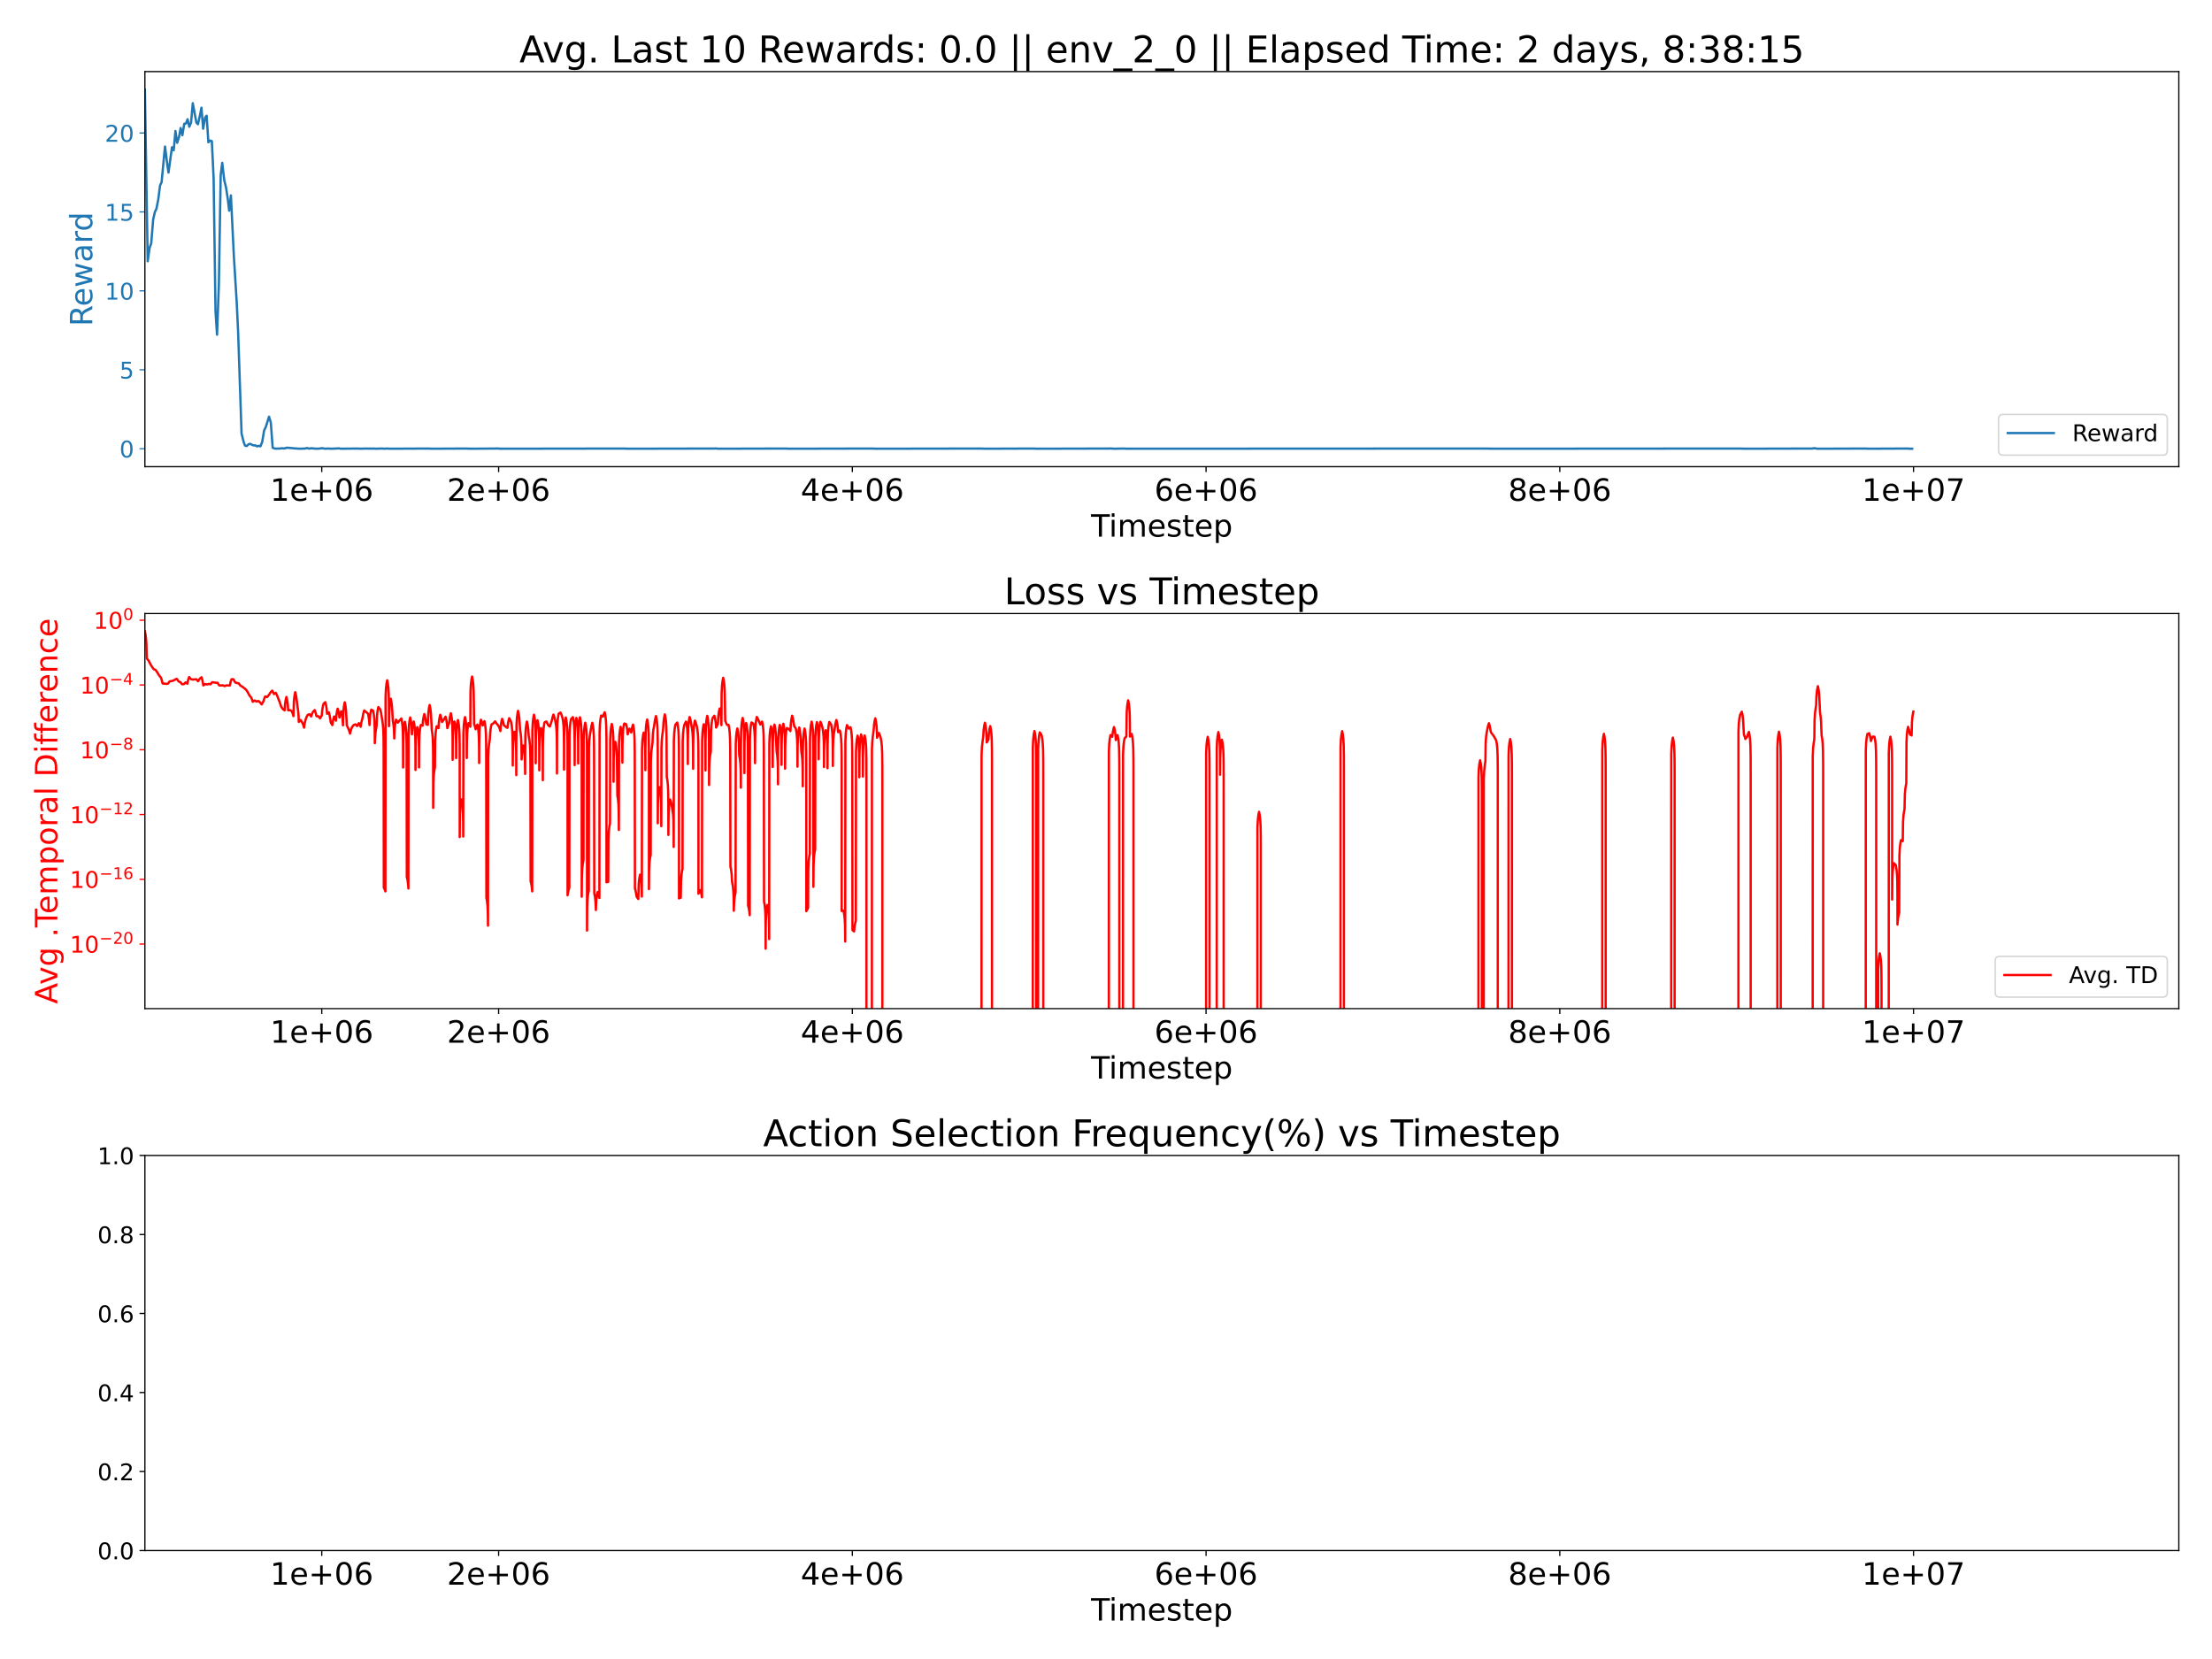 <?xml version="1.0" encoding="utf-8" standalone="no"?>
<!DOCTYPE svg PUBLIC "-//W3C//DTD SVG 1.1//EN"
  "http://www.w3.org/Graphics/SVG/1.1/DTD/svg11.dtd">
<!-- Created with matplotlib (https://matplotlib.org/) -->
<svg height="1080pt" version="1.1" viewBox="0 0 1440 1080" width="1440pt" xmlns="http://www.w3.org/2000/svg" xmlns:xlink="http://www.w3.org/1999/xlink">
 <defs>
  <style type="text/css">
*{stroke-linecap:butt;stroke-linejoin:round;}
  </style>
 </defs>
 <g id="figure_1">
  <g id="patch_1">
   <path d="M 0 1080 
L 1440 1080 
L 1440 0 
L 0 0 
z
" style="fill:#ffffff;"/>
  </g>
  <g id="axes_1">
   <g id="patch_2">
    <path d="M 94.323 303.8 
L 1418.4 303.8 
L 1418.4 46.6 
L 94.323 46.6 
z
" style="fill:#ffffff;"/>
   </g>
   <g id="matplotlib.axis_1">
    <g id="xtick_1">
     <g id="line2d_1">
      <defs>
       <path d="M 0 0 
L 0 3.5 
" id="mb10f4b43ad" style="stroke:#000000;stroke-width:0.8;"/>
      </defs>
      <g>
       <use style="stroke:#000000;stroke-width:0.8;" x="209.46" xlink:href="#mb10f4b43ad" y="303.8"/>
      </g>
     </g>
     <g id="text_1">
      <!-- 1e+06 -->
      <defs>
       <path d="M 12.406 8.297 
L 28.516 8.297 
L 28.516 63.922 
L 10.984 60.406 
L 10.984 69.391 
L 28.422 72.906 
L 38.281 72.906 
L 38.281 8.297 
L 54.391 8.297 
L 54.391 0 
L 12.406 0 
z
" id="DejaVuSans-49"/>
       <path d="M 56.203 29.594 
L 56.203 25.203 
L 14.891 25.203 
Q 15.484 15.922 20.484 11.062 
Q 25.484 6.203 34.422 6.203 
Q 39.594 6.203 44.453 7.469 
Q 49.312 8.734 54.109 11.281 
L 54.109 2.781 
Q 49.266 0.734 44.188 -0.344 
Q 39.109 -1.422 33.891 -1.422 
Q 20.797 -1.422 13.156 6.188 
Q 5.516 13.812 5.516 26.812 
Q 5.516 40.234 12.766 48.109 
Q 20.016 56 32.328 56 
Q 43.359 56 49.781 48.891 
Q 56.203 41.797 56.203 29.594 
z
M 47.219 32.234 
Q 47.125 39.594 43.094 43.984 
Q 39.062 48.391 32.422 48.391 
Q 24.906 48.391 20.391 44.141 
Q 15.875 39.891 15.188 32.172 
z
" id="DejaVuSans-101"/>
       <path d="M 46 62.703 
L 46 35.5 
L 73.188 35.5 
L 73.188 27.203 
L 46 27.203 
L 46 0 
L 37.797 0 
L 37.797 27.203 
L 10.594 27.203 
L 10.594 35.5 
L 37.797 35.5 
L 37.797 62.703 
z
" id="DejaVuSans-43"/>
       <path d="M 31.781 66.406 
Q 24.172 66.406 20.328 58.906 
Q 16.5 51.422 16.5 36.375 
Q 16.5 21.391 20.328 13.891 
Q 24.172 6.391 31.781 6.391 
Q 39.453 6.391 43.281 13.891 
Q 47.125 21.391 47.125 36.375 
Q 47.125 51.422 43.281 58.906 
Q 39.453 66.406 31.781 66.406 
z
M 31.781 74.219 
Q 44.047 74.219 50.516 64.516 
Q 56.984 54.828 56.984 36.375 
Q 56.984 17.969 50.516 8.266 
Q 44.047 -1.422 31.781 -1.422 
Q 19.531 -1.422 13.062 8.266 
Q 6.594 17.969 6.594 36.375 
Q 6.594 54.828 13.062 64.516 
Q 19.531 74.219 31.781 74.219 
z
" id="DejaVuSans-48"/>
       <path d="M 33.016 40.375 
Q 26.375 40.375 22.484 35.828 
Q 18.609 31.297 18.609 23.391 
Q 18.609 15.531 22.484 10.953 
Q 26.375 6.391 33.016 6.391 
Q 39.656 6.391 43.531 10.953 
Q 47.406 15.531 47.406 23.391 
Q 47.406 31.297 43.531 35.828 
Q 39.656 40.375 33.016 40.375 
z
M 52.594 71.297 
L 52.594 62.312 
Q 48.875 64.062 45.094 64.984 
Q 41.312 65.922 37.594 65.922 
Q 27.828 65.922 22.672 59.328 
Q 17.531 52.734 16.797 39.406 
Q 19.672 43.656 24.016 45.922 
Q 28.375 48.188 33.594 48.188 
Q 44.578 48.188 50.953 41.516 
Q 57.328 34.859 57.328 23.391 
Q 57.328 12.156 50.688 5.359 
Q 44.047 -1.422 33.016 -1.422 
Q 20.359 -1.422 13.672 8.266 
Q 6.984 17.969 6.984 36.375 
Q 6.984 53.656 15.188 63.938 
Q 23.391 74.219 37.203 74.219 
Q 40.922 74.219 44.703 73.484 
Q 48.484 72.75 52.594 71.297 
z
" id="DejaVuSans-54"/>
      </defs>
      <g transform="translate(175.84 325.997)scale(0.2 -0.2)">
       <use xlink:href="#DejaVuSans-49"/>
       <use x="63.623" xlink:href="#DejaVuSans-101"/>
       <use x="125.146" xlink:href="#DejaVuSans-43"/>
       <use x="208.936" xlink:href="#DejaVuSans-48"/>
       <use x="272.559" xlink:href="#DejaVuSans-54"/>
      </g>
     </g>
    </g>
    <g id="xtick_2">
     <g id="line2d_2">
      <g>
       <use style="stroke:#000000;stroke-width:0.8;" x="324.597" xlink:href="#mb10f4b43ad" y="303.8"/>
      </g>
     </g>
     <g id="text_2">
      <!-- 2e+06 -->
      <defs>
       <path d="M 19.188 8.297 
L 53.609 8.297 
L 53.609 0 
L 7.328 0 
L 7.328 8.297 
Q 12.938 14.109 22.625 23.891 
Q 32.328 33.688 34.812 36.531 
Q 39.547 41.844 41.422 45.531 
Q 43.312 49.219 43.312 52.781 
Q 43.312 58.594 39.234 62.25 
Q 35.156 65.922 28.609 65.922 
Q 23.969 65.922 18.812 64.312 
Q 13.672 62.703 7.812 59.422 
L 7.812 69.391 
Q 13.766 71.781 18.938 73 
Q 24.125 74.219 28.422 74.219 
Q 39.75 74.219 46.484 68.547 
Q 53.219 62.891 53.219 53.422 
Q 53.219 48.922 51.531 44.891 
Q 49.859 40.875 45.406 35.406 
Q 44.188 33.984 37.641 27.219 
Q 31.109 20.453 19.188 8.297 
z
" id="DejaVuSans-50"/>
      </defs>
      <g transform="translate(290.977 325.997)scale(0.2 -0.2)">
       <use xlink:href="#DejaVuSans-50"/>
       <use x="63.623" xlink:href="#DejaVuSans-101"/>
       <use x="125.146" xlink:href="#DejaVuSans-43"/>
       <use x="208.936" xlink:href="#DejaVuSans-48"/>
       <use x="272.559" xlink:href="#DejaVuSans-54"/>
      </g>
     </g>
    </g>
    <g id="xtick_3">
     <g id="line2d_3">
      <g>
       <use style="stroke:#000000;stroke-width:0.8;" x="554.871" xlink:href="#mb10f4b43ad" y="303.8"/>
      </g>
     </g>
     <g id="text_3">
      <!-- 4e+06 -->
      <defs>
       <path d="M 37.797 64.312 
L 12.891 25.391 
L 37.797 25.391 
z
M 35.203 72.906 
L 47.609 72.906 
L 47.609 25.391 
L 58.016 25.391 
L 58.016 17.188 
L 47.609 17.188 
L 47.609 0 
L 37.797 0 
L 37.797 17.188 
L 4.891 17.188 
L 4.891 26.703 
z
" id="DejaVuSans-52"/>
      </defs>
      <g transform="translate(521.251 325.997)scale(0.2 -0.2)">
       <use xlink:href="#DejaVuSans-52"/>
       <use x="63.623" xlink:href="#DejaVuSans-101"/>
       <use x="125.146" xlink:href="#DejaVuSans-43"/>
       <use x="208.936" xlink:href="#DejaVuSans-48"/>
       <use x="272.559" xlink:href="#DejaVuSans-54"/>
      </g>
     </g>
    </g>
    <g id="xtick_4">
     <g id="line2d_4">
      <g>
       <use style="stroke:#000000;stroke-width:0.8;" x="785.146" xlink:href="#mb10f4b43ad" y="303.8"/>
      </g>
     </g>
     <g id="text_4">
      <!-- 6e+06 -->
      <g transform="translate(751.525 325.997)scale(0.2 -0.2)">
       <use xlink:href="#DejaVuSans-54"/>
       <use x="63.623" xlink:href="#DejaVuSans-101"/>
       <use x="125.146" xlink:href="#DejaVuSans-43"/>
       <use x="208.936" xlink:href="#DejaVuSans-48"/>
       <use x="272.559" xlink:href="#DejaVuSans-54"/>
      </g>
     </g>
    </g>
    <g id="xtick_5">
     <g id="line2d_5">
      <g>
       <use style="stroke:#000000;stroke-width:0.8;" x="1015.42" xlink:href="#mb10f4b43ad" y="303.8"/>
      </g>
     </g>
     <g id="text_5">
      <!-- 8e+06 -->
      <defs>
       <path d="M 31.781 34.625 
Q 24.75 34.625 20.719 30.859 
Q 16.703 27.094 16.703 20.516 
Q 16.703 13.922 20.719 10.156 
Q 24.75 6.391 31.781 6.391 
Q 38.812 6.391 42.859 10.172 
Q 46.922 13.969 46.922 20.516 
Q 46.922 27.094 42.891 30.859 
Q 38.875 34.625 31.781 34.625 
z
M 21.922 38.812 
Q 15.578 40.375 12.031 44.719 
Q 8.5 49.078 8.5 55.328 
Q 8.5 64.062 14.719 69.141 
Q 20.953 74.219 31.781 74.219 
Q 42.672 74.219 48.875 69.141 
Q 55.078 64.062 55.078 55.328 
Q 55.078 49.078 51.531 44.719 
Q 48 40.375 41.703 38.812 
Q 48.828 37.156 52.797 32.312 
Q 56.781 27.484 56.781 20.516 
Q 56.781 9.906 50.312 4.234 
Q 43.844 -1.422 31.781 -1.422 
Q 19.734 -1.422 13.25 4.234 
Q 6.781 9.906 6.781 20.516 
Q 6.781 27.484 10.781 32.312 
Q 14.797 37.156 21.922 38.812 
z
M 18.312 54.391 
Q 18.312 48.734 21.844 45.562 
Q 25.391 42.391 31.781 42.391 
Q 38.141 42.391 41.719 45.562 
Q 45.312 48.734 45.312 54.391 
Q 45.312 60.062 41.719 63.234 
Q 38.141 66.406 31.781 66.406 
Q 25.391 66.406 21.844 63.234 
Q 18.312 60.062 18.312 54.391 
z
" id="DejaVuSans-56"/>
      </defs>
      <g transform="translate(981.8 325.997)scale(0.2 -0.2)">
       <use xlink:href="#DejaVuSans-56"/>
       <use x="63.623" xlink:href="#DejaVuSans-101"/>
       <use x="125.146" xlink:href="#DejaVuSans-43"/>
       <use x="208.936" xlink:href="#DejaVuSans-48"/>
       <use x="272.559" xlink:href="#DejaVuSans-54"/>
      </g>
     </g>
    </g>
    <g id="xtick_6">
     <g id="line2d_6">
      <g>
       <use style="stroke:#000000;stroke-width:0.8;" x="1245.694" xlink:href="#mb10f4b43ad" y="303.8"/>
      </g>
     </g>
     <g id="text_6">
      <!-- 1e+07 -->
      <defs>
       <path d="M 8.203 72.906 
L 55.078 72.906 
L 55.078 68.703 
L 28.609 0 
L 18.312 0 
L 43.219 64.594 
L 8.203 64.594 
z
" id="DejaVuSans-55"/>
      </defs>
      <g transform="translate(1212.074 325.997)scale(0.2 -0.2)">
       <use xlink:href="#DejaVuSans-49"/>
       <use x="63.623" xlink:href="#DejaVuSans-101"/>
       <use x="125.146" xlink:href="#DejaVuSans-43"/>
       <use x="208.936" xlink:href="#DejaVuSans-48"/>
       <use x="272.559" xlink:href="#DejaVuSans-55"/>
      </g>
     </g>
    </g>
    <g id="text_7">
     <!-- Timestep -->
     <defs>
      <path d="M -0.297 72.906 
L 61.375 72.906 
L 61.375 64.594 
L 35.5 64.594 
L 35.5 0 
L 25.594 0 
L 25.594 64.594 
L -0.297 64.594 
z
" id="DejaVuSans-84"/>
      <path d="M 9.422 54.688 
L 18.406 54.688 
L 18.406 0 
L 9.422 0 
z
M 9.422 75.984 
L 18.406 75.984 
L 18.406 64.594 
L 9.422 64.594 
z
" id="DejaVuSans-105"/>
      <path d="M 52 44.188 
Q 55.375 50.25 60.062 53.125 
Q 64.75 56 71.094 56 
Q 79.641 56 84.281 50.016 
Q 88.922 44.047 88.922 33.016 
L 88.922 0 
L 79.891 0 
L 79.891 32.719 
Q 79.891 40.578 77.094 44.375 
Q 74.312 48.188 68.609 48.188 
Q 61.625 48.188 57.562 43.547 
Q 53.516 38.922 53.516 30.906 
L 53.516 0 
L 44.484 0 
L 44.484 32.719 
Q 44.484 40.625 41.703 44.406 
Q 38.922 48.188 33.109 48.188 
Q 26.219 48.188 22.156 43.531 
Q 18.109 38.875 18.109 30.906 
L 18.109 0 
L 9.078 0 
L 9.078 54.688 
L 18.109 54.688 
L 18.109 46.188 
Q 21.188 51.219 25.484 53.609 
Q 29.781 56 35.688 56 
Q 41.656 56 45.828 52.969 
Q 50 49.953 52 44.188 
z
" id="DejaVuSans-109"/>
      <path d="M 44.281 53.078 
L 44.281 44.578 
Q 40.484 46.531 36.375 47.5 
Q 32.281 48.484 27.875 48.484 
Q 21.188 48.484 17.844 46.438 
Q 14.5 44.391 14.5 40.281 
Q 14.5 37.156 16.891 35.375 
Q 19.281 33.594 26.516 31.984 
L 29.594 31.297 
Q 39.156 29.25 43.188 25.516 
Q 47.219 21.781 47.219 15.094 
Q 47.219 7.469 41.188 3.016 
Q 35.156 -1.422 24.609 -1.422 
Q 20.219 -1.422 15.453 -0.562 
Q 10.688 0.297 5.422 2 
L 5.422 11.281 
Q 10.406 8.688 15.234 7.391 
Q 20.062 6.109 24.812 6.109 
Q 31.156 6.109 34.562 8.281 
Q 37.984 10.453 37.984 14.406 
Q 37.984 18.062 35.516 20.016 
Q 33.062 21.969 24.703 23.781 
L 21.578 24.516 
Q 13.234 26.266 9.516 29.906 
Q 5.812 33.547 5.812 39.891 
Q 5.812 47.609 11.281 51.797 
Q 16.75 56 26.812 56 
Q 31.781 56 36.172 55.266 
Q 40.578 54.547 44.281 53.078 
z
" id="DejaVuSans-115"/>
      <path d="M 18.312 70.219 
L 18.312 54.688 
L 36.812 54.688 
L 36.812 47.703 
L 18.312 47.703 
L 18.312 18.016 
Q 18.312 11.328 20.141 9.422 
Q 21.969 7.516 27.594 7.516 
L 36.812 7.516 
L 36.812 0 
L 27.594 0 
Q 17.188 0 13.234 3.875 
Q 9.281 7.766 9.281 18.016 
L 9.281 47.703 
L 2.688 47.703 
L 2.688 54.688 
L 9.281 54.688 
L 9.281 70.219 
z
" id="DejaVuSans-116"/>
      <path d="M 18.109 8.203 
L 18.109 -20.797 
L 9.078 -20.797 
L 9.078 54.688 
L 18.109 54.688 
L 18.109 46.391 
Q 20.953 51.266 25.266 53.625 
Q 29.594 56 35.594 56 
Q 45.562 56 51.781 48.094 
Q 58.016 40.188 58.016 27.297 
Q 58.016 14.406 51.781 6.484 
Q 45.562 -1.422 35.594 -1.422 
Q 29.594 -1.422 25.266 0.953 
Q 20.953 3.328 18.109 8.203 
z
M 48.688 27.297 
Q 48.688 37.203 44.609 42.844 
Q 40.531 48.484 33.406 48.484 
Q 26.266 48.484 22.188 42.844 
Q 18.109 37.203 18.109 27.297 
Q 18.109 17.391 22.188 11.75 
Q 26.266 6.109 33.406 6.109 
Q 40.531 6.109 44.609 11.75 
Q 48.688 17.391 48.688 27.297 
z
" id="DejaVuSans-112"/>
     </defs>
     <g transform="translate(710.263 349.353)scale(0.2 -0.2)">
      <use xlink:href="#DejaVuSans-84"/>
      <use x="57.959" xlink:href="#DejaVuSans-105"/>
      <use x="85.742" xlink:href="#DejaVuSans-109"/>
      <use x="183.154" xlink:href="#DejaVuSans-101"/>
      <use x="244.678" xlink:href="#DejaVuSans-115"/>
      <use x="296.777" xlink:href="#DejaVuSans-116"/>
      <use x="335.986" xlink:href="#DejaVuSans-101"/>
      <use x="397.51" xlink:href="#DejaVuSans-112"/>
     </g>
    </g>
   </g>
   <g id="matplotlib.axis_2">
    <g id="ytick_1">
     <g id="line2d_7">
      <defs>
       <path d="M 0 0 
L -3.5 0 
" id="md402bf6ae4" style="stroke:#1f77b4;stroke-width:0.8;"/>
      </defs>
      <g>
       <use style="fill:#1f77b4;stroke:#1f77b4;stroke-width:0.8;" x="94.323" xlink:href="#md402bf6ae4" y="292.109"/>
      </g>
     </g>
     <g id="text_8">
      <!-- 0 -->
      <g style="fill:#1f77b4;" transform="translate(77.779 297.808)scale(0.15 -0.15)">
       <use xlink:href="#DejaVuSans-48"/>
      </g>
     </g>
    </g>
    <g id="ytick_2">
     <g id="line2d_8">
      <g>
       <use style="fill:#1f77b4;stroke:#1f77b4;stroke-width:0.8;" x="94.323" xlink:href="#md402bf6ae4" y="240.728"/>
      </g>
     </g>
     <g id="text_9">
      <!-- 5 -->
      <defs>
       <path d="M 10.797 72.906 
L 49.516 72.906 
L 49.516 64.594 
L 19.828 64.594 
L 19.828 46.734 
Q 21.969 47.469 24.109 47.828 
Q 26.266 48.188 28.422 48.188 
Q 40.625 48.188 47.75 41.5 
Q 54.891 34.812 54.891 23.391 
Q 54.891 11.625 47.562 5.094 
Q 40.234 -1.422 26.906 -1.422 
Q 22.312 -1.422 17.547 -0.641 
Q 12.797 0.141 7.719 1.703 
L 7.719 11.625 
Q 12.109 9.234 16.797 8.062 
Q 21.484 6.891 26.703 6.891 
Q 35.156 6.891 40.078 11.328 
Q 45.016 15.766 45.016 23.391 
Q 45.016 31 40.078 35.438 
Q 35.156 39.891 26.703 39.891 
Q 22.75 39.891 18.812 39.016 
Q 14.891 38.141 10.797 36.281 
z
" id="DejaVuSans-53"/>
      </defs>
      <g style="fill:#1f77b4;" transform="translate(77.779 246.426)scale(0.15 -0.15)">
       <use xlink:href="#DejaVuSans-53"/>
      </g>
     </g>
    </g>
    <g id="ytick_3">
     <g id="line2d_9">
      <g>
       <use style="fill:#1f77b4;stroke:#1f77b4;stroke-width:0.8;" x="94.323" xlink:href="#md402bf6ae4" y="189.346"/>
      </g>
     </g>
     <g id="text_10">
      <!-- 10 -->
      <g style="fill:#1f77b4;" transform="translate(68.235 195.045)scale(0.15 -0.15)">
       <use xlink:href="#DejaVuSans-49"/>
       <use x="63.623" xlink:href="#DejaVuSans-48"/>
      </g>
     </g>
    </g>
    <g id="ytick_4">
     <g id="line2d_10">
      <g>
       <use style="fill:#1f77b4;stroke:#1f77b4;stroke-width:0.8;" x="94.323" xlink:href="#md402bf6ae4" y="137.965"/>
      </g>
     </g>
     <g id="text_11">
      <!-- 15 -->
      <g style="fill:#1f77b4;" transform="translate(68.235 143.663)scale(0.15 -0.15)">
       <use xlink:href="#DejaVuSans-49"/>
       <use x="63.623" xlink:href="#DejaVuSans-53"/>
      </g>
     </g>
    </g>
    <g id="ytick_5">
     <g id="line2d_11">
      <g>
       <use style="fill:#1f77b4;stroke:#1f77b4;stroke-width:0.8;" x="94.323" xlink:href="#md402bf6ae4" y="86.583"/>
      </g>
     </g>
     <g id="text_12">
      <!-- 20 -->
      <g style="fill:#1f77b4;" transform="translate(68.235 92.282)scale(0.15 -0.15)">
       <use xlink:href="#DejaVuSans-50"/>
       <use x="63.623" xlink:href="#DejaVuSans-48"/>
      </g>
     </g>
    </g>
    <g id="text_13">
     <!-- Reward -->
     <defs>
      <path d="M 44.391 34.188 
Q 47.562 33.109 50.562 29.594 
Q 53.562 26.078 56.594 19.922 
L 66.609 0 
L 56 0 
L 46.688 18.703 
Q 43.062 26.031 39.672 28.422 
Q 36.281 30.812 30.422 30.812 
L 19.672 30.812 
L 19.672 0 
L 9.812 0 
L 9.812 72.906 
L 32.078 72.906 
Q 44.578 72.906 50.734 67.672 
Q 56.891 62.453 56.891 51.906 
Q 56.891 45.016 53.688 40.469 
Q 50.484 35.938 44.391 34.188 
z
M 19.672 64.797 
L 19.672 38.922 
L 32.078 38.922 
Q 39.203 38.922 42.844 42.219 
Q 46.484 45.516 46.484 51.906 
Q 46.484 58.297 42.844 61.547 
Q 39.203 64.797 32.078 64.797 
z
" id="DejaVuSans-82"/>
      <path d="M 4.203 54.688 
L 13.188 54.688 
L 24.422 12.016 
L 35.594 54.688 
L 46.188 54.688 
L 57.422 12.016 
L 68.609 54.688 
L 77.594 54.688 
L 63.281 0 
L 52.688 0 
L 40.922 44.828 
L 29.109 0 
L 18.5 0 
z
" id="DejaVuSans-119"/>
      <path d="M 34.281 27.484 
Q 23.391 27.484 19.188 25 
Q 14.984 22.516 14.984 16.5 
Q 14.984 11.719 18.141 8.906 
Q 21.297 6.109 26.703 6.109 
Q 34.188 6.109 38.703 11.406 
Q 43.219 16.703 43.219 25.484 
L 43.219 27.484 
z
M 52.203 31.203 
L 52.203 0 
L 43.219 0 
L 43.219 8.297 
Q 40.141 3.328 35.547 0.953 
Q 30.953 -1.422 24.312 -1.422 
Q 15.922 -1.422 10.953 3.297 
Q 6 8.016 6 15.922 
Q 6 25.141 12.172 29.828 
Q 18.359 34.516 30.609 34.516 
L 43.219 34.516 
L 43.219 35.406 
Q 43.219 41.609 39.141 45 
Q 35.062 48.391 27.688 48.391 
Q 23 48.391 18.547 47.266 
Q 14.109 46.141 10.016 43.891 
L 10.016 52.203 
Q 14.938 54.109 19.578 55.047 
Q 24.219 56 28.609 56 
Q 40.484 56 46.344 49.844 
Q 52.203 43.703 52.203 31.203 
z
" id="DejaVuSans-97"/>
      <path d="M 41.109 46.297 
Q 39.594 47.172 37.812 47.578 
Q 36.031 48 33.891 48 
Q 26.266 48 22.188 43.047 
Q 18.109 38.094 18.109 28.812 
L 18.109 0 
L 9.078 0 
L 9.078 54.688 
L 18.109 54.688 
L 18.109 46.188 
Q 20.953 51.172 25.484 53.578 
Q 30.031 56 36.531 56 
Q 37.453 56 38.578 55.875 
Q 39.703 55.766 41.062 55.516 
z
" id="DejaVuSans-114"/>
      <path d="M 45.406 46.391 
L 45.406 75.984 
L 54.391 75.984 
L 54.391 0 
L 45.406 0 
L 45.406 8.203 
Q 42.578 3.328 38.25 0.953 
Q 33.938 -1.422 27.875 -1.422 
Q 17.969 -1.422 11.734 6.484 
Q 5.516 14.406 5.516 27.297 
Q 5.516 40.188 11.734 48.094 
Q 17.969 56 27.875 56 
Q 33.938 56 38.25 53.625 
Q 42.578 51.266 45.406 46.391 
z
M 14.797 27.297 
Q 14.797 17.391 18.875 11.75 
Q 22.953 6.109 30.078 6.109 
Q 37.203 6.109 41.297 11.75 
Q 45.406 17.391 45.406 27.297 
Q 45.406 37.203 41.297 42.844 
Q 37.203 48.484 30.078 48.484 
Q 22.953 48.484 18.875 42.844 
Q 14.797 37.203 14.797 27.297 
z
" id="DejaVuSans-100"/>
     </defs>
     <g style="fill:#1f77b4;" transform="translate(60.076 212.442)rotate(-90)scale(0.2 -0.2)">
      <use xlink:href="#DejaVuSans-82"/>
      <use x="64.982" xlink:href="#DejaVuSans-101"/>
      <use x="126.506" xlink:href="#DejaVuSans-119"/>
      <use x="208.293" xlink:href="#DejaVuSans-97"/>
      <use x="269.572" xlink:href="#DejaVuSans-114"/>
      <use x="308.936" xlink:href="#DejaVuSans-100"/>
     </g>
    </g>
   </g>
   <g id="line2d_12">
    <path clip-path="url(#p569b604e7d)" d="M 94.323 58.291 
L 96.156 170.097 
L 96.254 169.347 
L 97.444 161.083 
L 98.437 158.515 
L 99.712 142.854 
L 100.856 137.94 
L 101.878 135.785 
L 103.064 129.587 
L 104.196 120.734 
L 105.207 118.605 
L 107.035 99.245 
L 107.439 95.393 
L 107.497 95.893 
L 108.987 107.846 
L 109.696 112.354 
L 109.748 111.979 
L 111.952 95.881 
L 112.061 96.069 
L 113.08 97.837 
L 113.097 97.656 
L 114.209 85.28 
L 114.277 85.741 
L 115.338 92.944 
L 115.416 92.718 
L 116.589 88.986 
L 117.594 83.322 
L 117.659 83.592 
L 118.723 88.05 
L 118.766 87.759 
L 119.963 80.548 
L 121.021 80.439 
L 122.108 77.613 
L 122.151 77.802 
L 123.236 82.505 
L 123.311 82.342 
L 124.392 79.74 
L 125.493 67.174 
L 125.566 67.589 
L 127.851 79.835 
L 128.878 80.873 
L 128.908 80.748 
L 130.419 73.932 
L 131.134 70.111 
L 131.168 70.517 
L 132.263 83.809 
L 132.335 83.347 
L 133.528 76.474 
L 134.518 75.329 
L 134.529 75.473 
L 135.648 92.618 
L 135.751 92.513 
L 136.897 91.512 
L 137.91 91.918 
L 139.068 116.27 
L 140.299 202.722 
L 141.289 217.886 
L 141.331 216.843 
L 142.486 185.006 
L 143.672 113.966 
L 144.674 105.996 
L 144.725 106.472 
L 145.988 117.294 
L 147.129 122.013 
L 148.315 129.707 
L 149.188 137.147 
L 149.242 136.67 
L 150.316 127.204 
L 150.347 127.878 
L 152.278 167.336 
L 153.089 180.481 
L 154.121 197.351 
L 154.998 215.759 
L 157.258 282.252 
L 158.642 287.759 
L 159.476 290.047 
L 160.554 290.394 
L 161.873 289.218 
L 162.847 288.915 
L 164.743 289.884 
L 165.193 289.958 
L 166.242 289.919 
L 167.359 290.59 
L 168.509 290.212 
L 169.544 290.541 
L 170.685 287.802 
L 171.916 280.364 
L 173.131 277.655 
L 175.14 271.231 
L 175.251 271.57 
L 176.297 275.088 
L 177.51 291.506 
L 178.943 292.006 
L 180.041 292.053 
L 181.169 292.002 
L 182.168 292.034 
L 183.304 291.821 
L 184.943 291.946 
L 185.55 291.835 
L 186.702 291.457 
L 188.32 291.568 
L 190.584 291.783 
L 191.705 291.894 
L 192.841 291.946 
L 193.961 292.057 
L 195.098 292.109 
L 198.475 291.998 
L 199.611 291.722 
L 200.122 291.689 
L 201.259 292.061 
L 202.486 291.821 
L 204.124 291.946 
L 205.245 292.057 
L 206.381 292.109 
L 208.245 291.998 
L 209.39 291.783 
L 210.502 291.894 
L 211.646 292.109 
L 213.143 291.998 
L 213.891 292.002 
L 215.408 292.109 
L 218.785 291.998 
L 220.531 291.857 
L 221.801 292.109 
L 232.325 291.998 
L 233.073 292.002 
L 234.59 292.109 
L 237.967 291.998 
L 238.715 292.002 
L 239.843 292.053 
L 240.972 292.002 
L 242.1 292.053 
L 243.228 292.002 
L 244.745 292.109 
L 248.122 291.998 
L 248.87 292.002 
L 250.386 292.109 
L 251.507 291.998 
L 252.255 292.002 
L 253.772 292.109 
L 278.587 291.998 
L 279.335 292.002 
L 280.852 292.109 
L 303.411 291.998 
L 304.159 292.002 
L 305.675 292.109 
L 322.592 291.998 
L 323.729 291.946 
L 324.849 292.057 
L 325.986 292.109 
L 406.09 291.998 
L 406.838 292.002 
L 408.355 292.109 
L 464.764 291.998 
L 465.9 291.946 
L 467.021 292.057 
L 468.157 292.109 
L 511.026 291.998 
L 511.774 292.002 
L 513.291 292.109 
L 567.443 291.998 
L 568.192 292.002 
L 569.708 292.109 
L 638.529 291.998 
L 639.277 292.002 
L 640.794 292.109 
L 672.379 291.998 
L 673.128 292.002 
L 674.644 292.109 
L 722.026 291.998 
L 723.163 291.946 
L 724.283 292.057 
L 725.419 292.109 
L 731.053 291.998 
L 731.801 292.002 
L 733.318 292.109 
L 965.749 291.998 
L 966.497 292.002 
L 967.625 292.053 
L 968.754 292.002 
L 970.27 292.109 
L 1132.744 291.998 
L 1133.492 292.002 
L 1135.008 292.109 
L 1179.749 291.998 
L 1180.894 291.783 
L 1182.006 291.894 
L 1183.151 292.109 
L 1213.984 291.998 
L 1214.733 292.002 
L 1216.249 292.109 
L 1241.065 291.998 
L 1241.813 292.002 
L 1243.329 292.109 
L 1244.809 292.109 
L 1244.809 292.109 
" style="fill:none;stroke:#1f77b4;stroke-linecap:square;stroke-width:1.5;"/>
   </g>
   <g id="patch_3">
    <path d="M 94.323 303.8 
L 94.323 46.6 
" style="fill:none;stroke:#000000;stroke-linecap:square;stroke-linejoin:miter;stroke-width:0.8;"/>
   </g>
   <g id="patch_4">
    <path d="M 1418.4 303.8 
L 1418.4 46.6 
" style="fill:none;stroke:#000000;stroke-linecap:square;stroke-linejoin:miter;stroke-width:0.8;"/>
   </g>
   <g id="patch_5">
    <path d="M 94.323 303.8 
L 1418.4 303.8 
" style="fill:none;stroke:#000000;stroke-linecap:square;stroke-linejoin:miter;stroke-width:0.8;"/>
   </g>
   <g id="patch_6">
    <path d="M 94.323 46.6 
L 1418.4 46.6 
" style="fill:none;stroke:#000000;stroke-linecap:square;stroke-linejoin:miter;stroke-width:0.8;"/>
   </g>
   <g id="text_14">
    <!-- Avg. Last 10 Rewards: 0.0 || env_2_0 || Elapsed Time: 2 days, 8:38:15 -->
    <defs>
     <path d="M 34.188 63.188 
L 20.797 26.906 
L 47.609 26.906 
z
M 28.609 72.906 
L 39.797 72.906 
L 67.578 0 
L 57.328 0 
L 50.688 18.703 
L 17.828 18.703 
L 11.188 0 
L 0.781 0 
z
" id="DejaVuSans-65"/>
     <path d="M 2.984 54.688 
L 12.5 54.688 
L 29.594 8.797 
L 46.688 54.688 
L 56.203 54.688 
L 35.688 0 
L 23.484 0 
z
" id="DejaVuSans-118"/>
     <path d="M 45.406 27.984 
Q 45.406 37.75 41.375 43.109 
Q 37.359 48.484 30.078 48.484 
Q 22.859 48.484 18.828 43.109 
Q 14.797 37.75 14.797 27.984 
Q 14.797 18.266 18.828 12.891 
Q 22.859 7.516 30.078 7.516 
Q 37.359 7.516 41.375 12.891 
Q 45.406 18.266 45.406 27.984 
z
M 54.391 6.781 
Q 54.391 -7.172 48.188 -13.984 
Q 42 -20.797 29.203 -20.797 
Q 24.469 -20.797 20.266 -20.094 
Q 16.062 -19.391 12.109 -17.922 
L 12.109 -9.188 
Q 16.062 -11.328 19.922 -12.344 
Q 23.781 -13.375 27.781 -13.375 
Q 36.625 -13.375 41.016 -8.766 
Q 45.406 -4.156 45.406 5.172 
L 45.406 9.625 
Q 42.625 4.781 38.281 2.391 
Q 33.938 0 27.875 0 
Q 17.828 0 11.672 7.656 
Q 5.516 15.328 5.516 27.984 
Q 5.516 40.672 11.672 48.328 
Q 17.828 56 27.875 56 
Q 33.938 56 38.281 53.609 
Q 42.625 51.219 45.406 46.391 
L 45.406 54.688 
L 54.391 54.688 
z
" id="DejaVuSans-103"/>
     <path d="M 10.688 12.406 
L 21 12.406 
L 21 0 
L 10.688 0 
z
" id="DejaVuSans-46"/>
     <path id="DejaVuSans-32"/>
     <path d="M 9.812 72.906 
L 19.672 72.906 
L 19.672 8.297 
L 55.172 8.297 
L 55.172 0 
L 9.812 0 
z
" id="DejaVuSans-76"/>
     <path d="M 11.719 12.406 
L 22.016 12.406 
L 22.016 0 
L 11.719 0 
z
M 11.719 51.703 
L 22.016 51.703 
L 22.016 39.312 
L 11.719 39.312 
z
" id="DejaVuSans-58"/>
     <path d="M 21 76.422 
L 21 -23.578 
L 12.703 -23.578 
L 12.703 76.422 
z
" id="DejaVuSans-124"/>
     <path d="M 54.891 33.016 
L 54.891 0 
L 45.906 0 
L 45.906 32.719 
Q 45.906 40.484 42.875 44.328 
Q 39.844 48.188 33.797 48.188 
Q 26.516 48.188 22.312 43.547 
Q 18.109 38.922 18.109 30.906 
L 18.109 0 
L 9.078 0 
L 9.078 54.688 
L 18.109 54.688 
L 18.109 46.188 
Q 21.344 51.125 25.703 53.562 
Q 30.078 56 35.797 56 
Q 45.219 56 50.047 50.172 
Q 54.891 44.344 54.891 33.016 
z
" id="DejaVuSans-110"/>
     <path d="M 50.984 -16.609 
L 50.984 -23.578 
L -0.984 -23.578 
L -0.984 -16.609 
z
" id="DejaVuSans-95"/>
     <path d="M 9.812 72.906 
L 55.906 72.906 
L 55.906 64.594 
L 19.672 64.594 
L 19.672 43.016 
L 54.391 43.016 
L 54.391 34.719 
L 19.672 34.719 
L 19.672 8.297 
L 56.781 8.297 
L 56.781 0 
L 9.812 0 
z
" id="DejaVuSans-69"/>
     <path d="M 9.422 75.984 
L 18.406 75.984 
L 18.406 0 
L 9.422 0 
z
" id="DejaVuSans-108"/>
     <path d="M 32.172 -5.078 
Q 28.375 -14.844 24.75 -17.812 
Q 21.141 -20.797 15.094 -20.797 
L 7.906 -20.797 
L 7.906 -13.281 
L 13.188 -13.281 
Q 16.891 -13.281 18.938 -11.516 
Q 21 -9.766 23.484 -3.219 
L 25.094 0.875 
L 2.984 54.688 
L 12.5 54.688 
L 29.594 11.922 
L 46.688 54.688 
L 56.203 54.688 
z
" id="DejaVuSans-121"/>
     <path d="M 11.719 12.406 
L 22.016 12.406 
L 22.016 4 
L 14.016 -11.625 
L 7.719 -11.625 
L 11.719 4 
z
" id="DejaVuSans-44"/>
     <path d="M 40.578 39.312 
Q 47.656 37.797 51.625 33 
Q 55.609 28.219 55.609 21.188 
Q 55.609 10.406 48.188 4.484 
Q 40.766 -1.422 27.094 -1.422 
Q 22.516 -1.422 17.656 -0.516 
Q 12.797 0.391 7.625 2.203 
L 7.625 11.719 
Q 11.719 9.328 16.594 8.109 
Q 21.484 6.891 26.812 6.891 
Q 36.078 6.891 40.938 10.547 
Q 45.797 14.203 45.797 21.188 
Q 45.797 27.641 41.281 31.266 
Q 36.766 34.906 28.719 34.906 
L 20.219 34.906 
L 20.219 43.016 
L 29.109 43.016 
Q 36.375 43.016 40.234 45.922 
Q 44.094 48.828 44.094 54.297 
Q 44.094 59.906 40.109 62.906 
Q 36.141 65.922 28.719 65.922 
Q 24.656 65.922 20.016 65.031 
Q 15.375 64.156 9.812 62.312 
L 9.812 71.094 
Q 15.438 72.656 20.344 73.438 
Q 25.25 74.219 29.594 74.219 
Q 40.828 74.219 47.359 69.109 
Q 53.906 64.016 53.906 55.328 
Q 53.906 49.266 50.438 45.094 
Q 46.969 40.922 40.578 39.312 
z
" id="DejaVuSans-51"/>
    </defs>
    <g transform="translate(338.114 40.6)scale(0.24 -0.24)">
     <use xlink:href="#DejaVuSans-65"/>
     <use x="62.533" xlink:href="#DejaVuSans-118"/>
     <use x="121.713" xlink:href="#DejaVuSans-103"/>
     <use x="185.189" xlink:href="#DejaVuSans-46"/>
     <use x="216.977" xlink:href="#DejaVuSans-32"/>
     <use x="248.764" xlink:href="#DejaVuSans-76"/>
     <use x="304.477" xlink:href="#DejaVuSans-97"/>
     <use x="365.756" xlink:href="#DejaVuSans-115"/>
     <use x="417.855" xlink:href="#DejaVuSans-116"/>
     <use x="457.064" xlink:href="#DejaVuSans-32"/>
     <use x="488.852" xlink:href="#DejaVuSans-49"/>
     <use x="552.475" xlink:href="#DejaVuSans-48"/>
     <use x="616.098" xlink:href="#DejaVuSans-32"/>
     <use x="647.885" xlink:href="#DejaVuSans-82"/>
     <use x="712.867" xlink:href="#DejaVuSans-101"/>
     <use x="774.391" xlink:href="#DejaVuSans-119"/>
     <use x="856.178" xlink:href="#DejaVuSans-97"/>
     <use x="917.457" xlink:href="#DejaVuSans-114"/>
     <use x="956.82" xlink:href="#DejaVuSans-100"/>
     <use x="1020.297" xlink:href="#DejaVuSans-115"/>
     <use x="1072.396" xlink:href="#DejaVuSans-58"/>
     <use x="1106.088" xlink:href="#DejaVuSans-32"/>
     <use x="1137.875" xlink:href="#DejaVuSans-48"/>
     <use x="1201.498" xlink:href="#DejaVuSans-46"/>
     <use x="1233.285" xlink:href="#DejaVuSans-48"/>
     <use x="1296.908" xlink:href="#DejaVuSans-32"/>
     <use x="1328.695" xlink:href="#DejaVuSans-124"/>
     <use x="1362.387" xlink:href="#DejaVuSans-124"/>
     <use x="1396.078" xlink:href="#DejaVuSans-32"/>
     <use x="1427.865" xlink:href="#DejaVuSans-101"/>
     <use x="1489.389" xlink:href="#DejaVuSans-110"/>
     <use x="1552.768" xlink:href="#DejaVuSans-118"/>
     <use x="1611.947" xlink:href="#DejaVuSans-95"/>
     <use x="1661.947" xlink:href="#DejaVuSans-50"/>
     <use x="1725.57" xlink:href="#DejaVuSans-95"/>
     <use x="1775.57" xlink:href="#DejaVuSans-48"/>
     <use x="1839.193" xlink:href="#DejaVuSans-32"/>
     <use x="1870.98" xlink:href="#DejaVuSans-124"/>
     <use x="1904.672" xlink:href="#DejaVuSans-124"/>
     <use x="1938.363" xlink:href="#DejaVuSans-32"/>
     <use x="1970.15" xlink:href="#DejaVuSans-69"/>
     <use x="2033.334" xlink:href="#DejaVuSans-108"/>
     <use x="2061.117" xlink:href="#DejaVuSans-97"/>
     <use x="2122.396" xlink:href="#DejaVuSans-112"/>
     <use x="2185.873" xlink:href="#DejaVuSans-115"/>
     <use x="2237.973" xlink:href="#DejaVuSans-101"/>
     <use x="2299.496" xlink:href="#DejaVuSans-100"/>
     <use x="2362.973" xlink:href="#DejaVuSans-32"/>
     <use x="2394.76" xlink:href="#DejaVuSans-84"/>
     <use x="2452.719" xlink:href="#DejaVuSans-105"/>
     <use x="2480.502" xlink:href="#DejaVuSans-109"/>
     <use x="2577.914" xlink:href="#DejaVuSans-101"/>
     <use x="2639.438" xlink:href="#DejaVuSans-58"/>
     <use x="2673.129" xlink:href="#DejaVuSans-32"/>
     <use x="2704.916" xlink:href="#DejaVuSans-50"/>
     <use x="2768.539" xlink:href="#DejaVuSans-32"/>
     <use x="2800.326" xlink:href="#DejaVuSans-100"/>
     <use x="2863.803" xlink:href="#DejaVuSans-97"/>
     <use x="2925.082" xlink:href="#DejaVuSans-121"/>
     <use x="2984.262" xlink:href="#DejaVuSans-115"/>
     <use x="3036.361" xlink:href="#DejaVuSans-44"/>
     <use x="3068.148" xlink:href="#DejaVuSans-32"/>
     <use x="3099.936" xlink:href="#DejaVuSans-56"/>
     <use x="3163.559" xlink:href="#DejaVuSans-58"/>
     <use x="3197.25" xlink:href="#DejaVuSans-51"/>
     <use x="3260.873" xlink:href="#DejaVuSans-56"/>
     <use x="3324.496" xlink:href="#DejaVuSans-58"/>
     <use x="3358.188" xlink:href="#DejaVuSans-49"/>
     <use x="3421.811" xlink:href="#DejaVuSans-53"/>
    </g>
   </g>
   <g id="legend_1">
    <g id="patch_7">
     <path d="M 1304.037 296.3 
L 1407.9 296.3 
Q 1410.9 296.3 1410.9 293.3 
L 1410.9 272.783 
Q 1410.9 269.783 1407.9 269.783 
L 1304.037 269.783 
Q 1301.037 269.783 1301.037 272.783 
L 1301.037 293.3 
Q 1301.037 296.3 1304.037 296.3 
z
" style="fill:#ffffff;opacity:0.8;stroke:#cccccc;stroke-linejoin:miter;"/>
    </g>
    <g id="line2d_13">
     <path d="M 1307.037 281.93 
L 1337.037 281.93 
" style="fill:none;stroke:#1f77b4;stroke-linecap:square;stroke-width:1.5;"/>
    </g>
    <g id="line2d_14"/>
    <g id="text_15">
     <!-- Reward -->
     <g transform="translate(1349.037 287.18)scale(0.15 -0.15)">
      <use xlink:href="#DejaVuSans-82"/>
      <use x="64.982" xlink:href="#DejaVuSans-101"/>
      <use x="126.506" xlink:href="#DejaVuSans-119"/>
      <use x="208.293" xlink:href="#DejaVuSans-97"/>
      <use x="269.572" xlink:href="#DejaVuSans-114"/>
      <use x="308.936" xlink:href="#DejaVuSans-100"/>
     </g>
    </g>
   </g>
  </g>
  <g id="axes_2">
   <g id="patch_8">
    <path d="M 94.323 656.6 
L 1418.4 656.6 
L 1418.4 399.4 
L 94.323 399.4 
z
" style="fill:#ffffff;"/>
   </g>
   <g id="matplotlib.axis_3">
    <g id="xtick_7">
     <g id="line2d_15">
      <g>
       <use style="stroke:#000000;stroke-width:0.8;" x="209.46" xlink:href="#mb10f4b43ad" y="656.6"/>
      </g>
     </g>
     <g id="text_16">
      <!-- 1e+06 -->
      <g transform="translate(175.84 678.797)scale(0.2 -0.2)">
       <use xlink:href="#DejaVuSans-49"/>
       <use x="63.623" xlink:href="#DejaVuSans-101"/>
       <use x="125.146" xlink:href="#DejaVuSans-43"/>
       <use x="208.936" xlink:href="#DejaVuSans-48"/>
       <use x="272.559" xlink:href="#DejaVuSans-54"/>
      </g>
     </g>
    </g>
    <g id="xtick_8">
     <g id="line2d_16">
      <g>
       <use style="stroke:#000000;stroke-width:0.8;" x="324.597" xlink:href="#mb10f4b43ad" y="656.6"/>
      </g>
     </g>
     <g id="text_17">
      <!-- 2e+06 -->
      <g transform="translate(290.977 678.797)scale(0.2 -0.2)">
       <use xlink:href="#DejaVuSans-50"/>
       <use x="63.623" xlink:href="#DejaVuSans-101"/>
       <use x="125.146" xlink:href="#DejaVuSans-43"/>
       <use x="208.936" xlink:href="#DejaVuSans-48"/>
       <use x="272.559" xlink:href="#DejaVuSans-54"/>
      </g>
     </g>
    </g>
    <g id="xtick_9">
     <g id="line2d_17">
      <g>
       <use style="stroke:#000000;stroke-width:0.8;" x="554.871" xlink:href="#mb10f4b43ad" y="656.6"/>
      </g>
     </g>
     <g id="text_18">
      <!-- 4e+06 -->
      <g transform="translate(521.251 678.797)scale(0.2 -0.2)">
       <use xlink:href="#DejaVuSans-52"/>
       <use x="63.623" xlink:href="#DejaVuSans-101"/>
       <use x="125.146" xlink:href="#DejaVuSans-43"/>
       <use x="208.936" xlink:href="#DejaVuSans-48"/>
       <use x="272.559" xlink:href="#DejaVuSans-54"/>
      </g>
     </g>
    </g>
    <g id="xtick_10">
     <g id="line2d_18">
      <g>
       <use style="stroke:#000000;stroke-width:0.8;" x="785.146" xlink:href="#mb10f4b43ad" y="656.6"/>
      </g>
     </g>
     <g id="text_19">
      <!-- 6e+06 -->
      <g transform="translate(751.525 678.797)scale(0.2 -0.2)">
       <use xlink:href="#DejaVuSans-54"/>
       <use x="63.623" xlink:href="#DejaVuSans-101"/>
       <use x="125.146" xlink:href="#DejaVuSans-43"/>
       <use x="208.936" xlink:href="#DejaVuSans-48"/>
       <use x="272.559" xlink:href="#DejaVuSans-54"/>
      </g>
     </g>
    </g>
    <g id="xtick_11">
     <g id="line2d_19">
      <g>
       <use style="stroke:#000000;stroke-width:0.8;" x="1015.42" xlink:href="#mb10f4b43ad" y="656.6"/>
      </g>
     </g>
     <g id="text_20">
      <!-- 8e+06 -->
      <g transform="translate(981.8 678.797)scale(0.2 -0.2)">
       <use xlink:href="#DejaVuSans-56"/>
       <use x="63.623" xlink:href="#DejaVuSans-101"/>
       <use x="125.146" xlink:href="#DejaVuSans-43"/>
       <use x="208.936" xlink:href="#DejaVuSans-48"/>
       <use x="272.559" xlink:href="#DejaVuSans-54"/>
      </g>
     </g>
    </g>
    <g id="xtick_12">
     <g id="line2d_20">
      <g>
       <use style="stroke:#000000;stroke-width:0.8;" x="1245.694" xlink:href="#mb10f4b43ad" y="656.6"/>
      </g>
     </g>
     <g id="text_21">
      <!-- 1e+07 -->
      <g transform="translate(1212.074 678.797)scale(0.2 -0.2)">
       <use xlink:href="#DejaVuSans-49"/>
       <use x="63.623" xlink:href="#DejaVuSans-101"/>
       <use x="125.146" xlink:href="#DejaVuSans-43"/>
       <use x="208.936" xlink:href="#DejaVuSans-48"/>
       <use x="272.559" xlink:href="#DejaVuSans-55"/>
      </g>
     </g>
    </g>
    <g id="text_22">
     <!-- Timestep -->
     <g transform="translate(710.263 702.153)scale(0.2 -0.2)">
      <use xlink:href="#DejaVuSans-84"/>
      <use x="57.959" xlink:href="#DejaVuSans-105"/>
      <use x="85.742" xlink:href="#DejaVuSans-109"/>
      <use x="183.154" xlink:href="#DejaVuSans-101"/>
      <use x="244.678" xlink:href="#DejaVuSans-115"/>
      <use x="296.777" xlink:href="#DejaVuSans-116"/>
      <use x="335.986" xlink:href="#DejaVuSans-101"/>
      <use x="397.51" xlink:href="#DejaVuSans-112"/>
     </g>
    </g>
   </g>
   <g id="matplotlib.axis_4">
    <g id="ytick_6">
     <g id="line2d_21">
      <defs>
       <path d="M 0 0 
L -3.5 0 
" id="m4e9a0a5a2e" style="stroke:#ff0000;stroke-width:0.8;"/>
      </defs>
      <g>
       <use style="fill:#ff0000;stroke:#ff0000;stroke-width:0.8;" x="94.323" xlink:href="#m4e9a0a5a2e" y="614.587"/>
      </g>
     </g>
     <g id="text_23">
      <!-- $\mathdefault{10^{-20}}$ -->
      <defs>
       <path d="M 10.594 35.5 
L 73.188 35.5 
L 73.188 27.203 
L 10.594 27.203 
z
" id="DejaVuSans-8722"/>
      </defs>
      <g style="fill:#ff0000;" transform="translate(45.473 620.286)scale(0.15 -0.15)">
       <use transform="translate(0 0.766)" xlink:href="#DejaVuSans-49"/>
       <use transform="translate(63.623 0.766)" xlink:href="#DejaVuSans-48"/>
       <use transform="translate(128.203 39.047)scale(0.7)" xlink:href="#DejaVuSans-8722"/>
       <use transform="translate(186.855 39.047)scale(0.7)" xlink:href="#DejaVuSans-50"/>
       <use transform="translate(231.392 39.047)scale(0.7)" xlink:href="#DejaVuSans-48"/>
      </g>
     </g>
    </g>
    <g id="ytick_7">
     <g id="line2d_22">
      <g>
       <use style="fill:#ff0000;stroke:#ff0000;stroke-width:0.8;" x="94.323" xlink:href="#m4e9a0a5a2e" y="572.418"/>
      </g>
     </g>
     <g id="text_24">
      <!-- $\mathdefault{10^{-16}}$ -->
      <g style="fill:#ff0000;" transform="translate(45.473 578.117)scale(0.15 -0.15)">
       <use transform="translate(0 0.766)" xlink:href="#DejaVuSans-49"/>
       <use transform="translate(63.623 0.766)" xlink:href="#DejaVuSans-48"/>
       <use transform="translate(128.203 39.047)scale(0.7)" xlink:href="#DejaVuSans-8722"/>
       <use transform="translate(186.855 39.047)scale(0.7)" xlink:href="#DejaVuSans-49"/>
       <use transform="translate(231.392 39.047)scale(0.7)" xlink:href="#DejaVuSans-54"/>
      </g>
     </g>
    </g>
    <g id="ytick_8">
     <g id="line2d_23">
      <g>
       <use style="fill:#ff0000;stroke:#ff0000;stroke-width:0.8;" x="94.323" xlink:href="#m4e9a0a5a2e" y="530.249"/>
      </g>
     </g>
     <g id="text_25">
      <!-- $\mathdefault{10^{-12}}$ -->
      <g style="fill:#ff0000;" transform="translate(45.473 535.948)scale(0.15 -0.15)">
       <use transform="translate(0 0.766)" xlink:href="#DejaVuSans-49"/>
       <use transform="translate(63.623 0.766)" xlink:href="#DejaVuSans-48"/>
       <use transform="translate(128.203 39.047)scale(0.7)" xlink:href="#DejaVuSans-8722"/>
       <use transform="translate(186.855 39.047)scale(0.7)" xlink:href="#DejaVuSans-49"/>
       <use transform="translate(231.392 39.047)scale(0.7)" xlink:href="#DejaVuSans-50"/>
      </g>
     </g>
    </g>
    <g id="ytick_9">
     <g id="line2d_24">
      <g>
       <use style="fill:#ff0000;stroke:#ff0000;stroke-width:0.8;" x="94.323" xlink:href="#m4e9a0a5a2e" y="488.081"/>
      </g>
     </g>
     <g id="text_26">
      <!-- $\mathdefault{10^{-8}}$ -->
      <g style="fill:#ff0000;" transform="translate(52.073 493.779)scale(0.15 -0.15)">
       <use transform="translate(0 0.766)" xlink:href="#DejaVuSans-49"/>
       <use transform="translate(63.623 0.766)" xlink:href="#DejaVuSans-48"/>
       <use transform="translate(128.203 39.047)scale(0.7)" xlink:href="#DejaVuSans-8722"/>
       <use transform="translate(186.855 39.047)scale(0.7)" xlink:href="#DejaVuSans-56"/>
      </g>
     </g>
    </g>
    <g id="ytick_10">
     <g id="line2d_25">
      <g>
       <use style="fill:#ff0000;stroke:#ff0000;stroke-width:0.8;" x="94.323" xlink:href="#m4e9a0a5a2e" y="445.912"/>
      </g>
     </g>
     <g id="text_27">
      <!-- $\mathdefault{10^{-4}}$ -->
      <g style="fill:#ff0000;" transform="translate(52.073 451.611)scale(0.15 -0.15)">
       <use transform="translate(0 0.684)" xlink:href="#DejaVuSans-49"/>
       <use transform="translate(63.623 0.684)" xlink:href="#DejaVuSans-48"/>
       <use transform="translate(128.203 38.966)scale(0.7)" xlink:href="#DejaVuSans-8722"/>
       <use transform="translate(186.855 38.966)scale(0.7)" xlink:href="#DejaVuSans-52"/>
      </g>
     </g>
    </g>
    <g id="ytick_11">
     <g id="line2d_26">
      <g>
       <use style="fill:#ff0000;stroke:#ff0000;stroke-width:0.8;" x="94.323" xlink:href="#m4e9a0a5a2e" y="403.743"/>
      </g>
     </g>
     <g id="text_28">
      <!-- $\mathdefault{10^{0}}$ -->
      <g style="fill:#ff0000;" transform="translate(60.923 409.442)scale(0.15 -0.15)">
       <use transform="translate(0 0.766)" xlink:href="#DejaVuSans-49"/>
       <use transform="translate(63.623 0.766)" xlink:href="#DejaVuSans-48"/>
       <use transform="translate(128.203 39.047)scale(0.7)" xlink:href="#DejaVuSans-48"/>
      </g>
     </g>
    </g>
    <g id="text_29">
     <!-- Avg .Temporal Difference -->
     <defs>
      <path d="M 30.609 48.391 
Q 23.391 48.391 19.188 42.75 
Q 14.984 37.109 14.984 27.297 
Q 14.984 17.484 19.156 11.844 
Q 23.344 6.203 30.609 6.203 
Q 37.797 6.203 41.984 11.859 
Q 46.188 17.531 46.188 27.297 
Q 46.188 37.016 41.984 42.703 
Q 37.797 48.391 30.609 48.391 
z
M 30.609 56 
Q 42.328 56 49.016 48.375 
Q 55.719 40.766 55.719 27.297 
Q 55.719 13.875 49.016 6.219 
Q 42.328 -1.422 30.609 -1.422 
Q 18.844 -1.422 12.172 6.219 
Q 5.516 13.875 5.516 27.297 
Q 5.516 40.766 12.172 48.375 
Q 18.844 56 30.609 56 
z
" id="DejaVuSans-111"/>
      <path d="M 19.672 64.797 
L 19.672 8.109 
L 31.594 8.109 
Q 46.688 8.109 53.688 14.938 
Q 60.688 21.781 60.688 36.531 
Q 60.688 51.172 53.688 57.984 
Q 46.688 64.797 31.594 64.797 
z
M 9.812 72.906 
L 30.078 72.906 
Q 51.266 72.906 61.172 64.094 
Q 71.094 55.281 71.094 36.531 
Q 71.094 17.672 61.125 8.828 
Q 51.172 0 30.078 0 
L 9.812 0 
z
" id="DejaVuSans-68"/>
      <path d="M 37.109 75.984 
L 37.109 68.5 
L 28.516 68.5 
Q 23.688 68.5 21.797 66.547 
Q 19.922 64.594 19.922 59.516 
L 19.922 54.688 
L 34.719 54.688 
L 34.719 47.703 
L 19.922 47.703 
L 19.922 0 
L 10.891 0 
L 10.891 47.703 
L 2.297 47.703 
L 2.297 54.688 
L 10.891 54.688 
L 10.891 58.5 
Q 10.891 67.625 15.141 71.797 
Q 19.391 75.984 28.609 75.984 
z
" id="DejaVuSans-102"/>
      <path d="M 48.781 52.594 
L 48.781 44.188 
Q 44.969 46.297 41.141 47.344 
Q 37.312 48.391 33.406 48.391 
Q 24.656 48.391 19.812 42.844 
Q 14.984 37.312 14.984 27.297 
Q 14.984 17.281 19.812 11.734 
Q 24.656 6.203 33.406 6.203 
Q 37.312 6.203 41.141 7.25 
Q 44.969 8.297 48.781 10.406 
L 48.781 2.094 
Q 45.016 0.344 40.984 -0.531 
Q 36.969 -1.422 32.422 -1.422 
Q 20.062 -1.422 12.781 6.344 
Q 5.516 14.109 5.516 27.297 
Q 5.516 40.672 12.859 48.328 
Q 20.219 56 33.016 56 
Q 37.156 56 41.109 55.141 
Q 45.062 54.297 48.781 52.594 
z
" id="DejaVuSans-99"/>
     </defs>
     <g style="fill:#ff0000;" transform="translate(37.313 653.541)rotate(-90)scale(0.2 -0.2)">
      <use xlink:href="#DejaVuSans-65"/>
      <use x="62.533" xlink:href="#DejaVuSans-118"/>
      <use x="121.713" xlink:href="#DejaVuSans-103"/>
      <use x="185.189" xlink:href="#DejaVuSans-32"/>
      <use x="216.977" xlink:href="#DejaVuSans-46"/>
      <use x="248.764" xlink:href="#DejaVuSans-84"/>
      <use x="292.848" xlink:href="#DejaVuSans-101"/>
      <use x="354.371" xlink:href="#DejaVuSans-109"/>
      <use x="451.783" xlink:href="#DejaVuSans-112"/>
      <use x="515.26" xlink:href="#DejaVuSans-111"/>
      <use x="576.441" xlink:href="#DejaVuSans-114"/>
      <use x="617.555" xlink:href="#DejaVuSans-97"/>
      <use x="678.834" xlink:href="#DejaVuSans-108"/>
      <use x="706.617" xlink:href="#DejaVuSans-32"/>
      <use x="738.404" xlink:href="#DejaVuSans-68"/>
      <use x="815.406" xlink:href="#DejaVuSans-105"/>
      <use x="843.189" xlink:href="#DejaVuSans-102"/>
      <use x="878.395" xlink:href="#DejaVuSans-102"/>
      <use x="913.6" xlink:href="#DejaVuSans-101"/>
      <use x="975.123" xlink:href="#DejaVuSans-114"/>
      <use x="1013.986" xlink:href="#DejaVuSans-101"/>
      <use x="1075.51" xlink:href="#DejaVuSans-110"/>
      <use x="1138.889" xlink:href="#DejaVuSans-99"/>
      <use x="1193.869" xlink:href="#DejaVuSans-101"/>
     </g>
    </g>
   </g>
   <g id="line2d_27">
    <path clip-path="url(#p242bfed62a)" d="M 94.323 411.091 
L 94.772 413.255 
L 95.106 415.985 
L 95.336 419.77 
L 95.463 425.391 
L 95.601 428.716 
L 96.671 429.934 
L 97.431 431.402 
L 98.249 432.994 
L 99.723 435.181 
L 100.298 435.739 
L 101.346 436.171 
L 102.244 437.517 
L 103.729 439.892 
L 104.72 441.05 
L 105.33 442.754 
L 105.813 444.776 
L 105.963 444.975 
L 107.517 445.082 
L 108.542 445.191 
L 109.371 445.026 
L 110.327 443.713 
L 110.615 443.541 
L 112.537 443.175 
L 113.056 442.935 
L 114.909 441.933 
L 115.128 441.948 
L 116.026 443.3 
L 116.371 443.684 
L 117.488 444.123 
L 118.501 445.414 
L 118.64 445.436 
L 119.745 445.36 
L 120.816 444.192 
L 121.541 444.743 
L 121.967 445.101 
L 121.979 445.035 
L 122.462 442.712 
L 123.072 440.849 
L 123.118 440.735 
L 123.199 440.818 
L 124.247 442.098 
L 124.431 442.171 
L 125.721 442.379 
L 127.793 442.19 
L 128.852 443.458 
L 128.875 443.489 
L 128.933 443.395 
L 129.877 442.07 
L 130.602 441.358 
L 131.178 440.882 
L 131.201 440.945 
L 131.754 442.808 
L 132.18 445.049 
L 132.329 446.196 
L 132.445 446.102 
L 133.55 445.354 
L 134.805 445.569 
L 135.91 445.204 
L 137.004 445.479 
L 138.017 444.2 
L 138.224 444.135 
L 139.813 444.359 
L 140.688 444.48 
L 141.61 444.477 
L 142.496 445.853 
L 142.818 446.228 
L 144.292 446.206 
L 145.144 446.158 
L 146.284 446.642 
L 147.47 446.148 
L 149.519 446.311 
L 149.612 446.241 
L 150.107 444 
L 150.728 442.185 
L 150.867 442.133 
L 151.972 442.224 
L 152.766 443.649 
L 153.215 444.344 
L 154.793 444.728 
L 155.449 444.896 
L 156.416 446.211 
L 156.692 446.442 
L 157.913 447.144 
L 159.64 448.516 
L 160.181 448.997 
L 161.114 450.336 
L 161.885 451.795 
L 162.53 452.969 
L 163.474 454.011 
L 164.165 455.599 
L 164.568 456.85 
L 164.695 456.742 
L 165.754 455.98 
L 167.032 456.731 
L 168.091 456.292 
L 169.323 457.273 
L 170.325 458.559 
L 170.417 458.373 
L 171.269 456.943 
L 171.545 456.364 
L 172.144 454.476 
L 172.627 453.382 
L 172.674 453.402 
L 173.859 453.806 
L 175.253 452.111 
L 176.116 450.748 
L 177.233 449.593 
L 178.027 451.041 
L 178.384 451.862 
L 178.488 451.78 
L 179.536 451.032 
L 179.559 451.072 
L 180.307 452.572 
L 181.7 456.161 
L 182.184 457.438 
L 182.771 459.189 
L 183.174 460.264 
L 184.118 461.594 
L 184.348 461.765 
L 185.281 462.449 
L 185.293 462.329 
L 185.592 458.205 
L 186.006 455.459 
L 186.444 453.714 
L 186.455 453.753 
L 186.939 455.807 
L 187.307 458.391 
L 187.561 461.765 
L 187.595 462.37 
L 187.699 462.357 
L 188.908 462.319 
L 189.944 462.97 
L 190.589 464.593 
L 191.038 466.202 
L 191.314 456.753 
L 191.66 453.326 
L 192.12 450.89 
L 192.201 450.615 
L 192.247 450.771 
L 192.73 452.842 
L 193.099 455.464 
L 193.709 460.362 
L 194.089 462.881 
L 194.354 466.161 
L 194.504 469.976 
L 194.653 469.788 
L 195.655 468.712 
L 196.576 470.06 
L 197.186 471.316 
L 197.773 473.038 
L 197.946 473.698 
L 197.981 473.428 
L 198.395 470.602 
L 198.925 468.483 
L 199.616 466.643 
L 200.306 465.388 
L 201.458 464.927 
L 202.436 466.242 
L 202.552 466.425 
L 202.586 466.324 
L 203.219 464.511 
L 203.841 463.324 
L 204.854 462.277 
L 204.866 462.29 
L 205.476 463.988 
L 205.96 466.001 
L 206.121 466.258 
L 207.249 466.244 
L 208.239 467.551 
L 208.308 467.657 
L 208.366 467.562 
L 209.241 466.174 
L 209.471 465.742 
L 209.794 462.136 
L 210.243 459.55 
L 210.692 458.075 
L 211.763 457.136 
L 211.774 457.16 
L 212.269 459.127 
L 212.649 461.558 
L 212.925 464.67 
L 213.098 464.518 
L 214.065 463.749 
L 214.088 463.807 
L 214.606 465.755 
L 215.009 468.189 
L 215.401 470.514 
L 216.276 471.873 
L 216.368 472.043 
L 216.391 471.858 
L 216.806 469.073 
L 217.335 466.972 
L 217.519 466.42 
L 217.589 466.533 
L 218.302 468.082 
L 218.671 469.149 
L 218.694 468.806 
L 219.028 465.171 
L 219.477 462.643 
L 219.822 461.35 
L 219.857 461.434 
L 220.386 463.315 
L 220.801 465.636 
L 220.974 467.109 
L 221.054 466.696 
L 221.572 464.533 
L 222.125 462.988 
L 222.136 463.014 
L 222.609 465.044 
L 222.977 467.66 
L 223.23 471.115 
L 223.276 472.165 
L 223.299 470.473 
L 223.507 463.949 
L 223.84 460.29 
L 224.29 457.754 
L 224.428 457.191 
L 224.485 457.4 
L 224.923 459.607 
L 225.245 462.399 
L 225.464 466.263 
L 225.775 472.236 
L 226.535 473.73 
L 227.582 476.445 
L 227.882 477.589 
L 227.939 477.295 
L 228.469 475.13 
L 229.079 473.51 
L 230.046 472.194 
L 230.426 471.911 
L 231.405 471.543 
L 232.487 472.674 
L 232.579 472.489 
L 233.42 471.053 
L 233.639 470.743 
L 233.696 470.833 
L 234.468 472.313 
L 234.79 473.109 
L 234.813 472.924 
L 235.239 470.289 
L 235.792 468.231 
L 236.01 467.25 
L 236.46 464.697 
L 237.024 462.729 
L 237.093 462.537 
L 237.185 462.604 
L 239.488 464.467 
L 239.96 466.509 
L 240.317 469.042 
L 240.547 472.006 
L 240.593 470.76 
L 240.881 466.542 
L 241.284 463.744 
L 241.698 461.979 
L 241.733 461.994 
L 242.873 462.671 
L 243.31 464.888 
L 243.633 467.703 
L 243.851 471.633 
L 243.966 477.389 
L 244.001 483.82 
L 244.105 481.057 
L 244.415 477.092 
L 244.841 474.416 
L 245.164 472.476 
L 245.394 466.51 
L 245.74 463.13 
L 246.2 460.711 
L 246.304 460.307 
L 246.384 460.391 
L 247.444 461.667 
L 247.57 462.038 
L 248.065 463.988 
L 248.457 466.481 
L 248.894 469.279 
L 249.263 471.828 
L 249.528 475.337 
L 249.689 480.871 
L 249.746 489.231 
L 249.861 577.785 
L 250.564 579.317 
L 250.898 580.277 
L 251.013 453.855 
L 251.255 448.361 
L 251.612 445.115 
L 252.061 442.859 
L 252.498 445.046 
L 252.832 447.928 
L 253.051 451.84 
L 253.177 458.807 
L 253.212 472.701 
L 253.316 465.016 
L 253.569 460.004 
L 253.937 456.905 
L 254.363 454.85 
L 254.375 454.894 
L 254.824 457.032 
L 255.158 459.707 
L 255.388 463.336 
L 255.733 469.171 
L 256.136 471.498 
L 256.436 474.599 
L 256.632 479.191 
L 256.666 480.727 
L 256.712 478.758 
L 256.965 473.848 
L 257.334 470.774 
L 257.817 468.51 
L 258.681 469.882 
L 258.969 470.444 
L 259.038 470.345 
L 260.063 469.078 
L 261.272 467.735 
L 261.306 467.874 
L 261.732 470.078 
L 262.054 472.966 
L 262.273 477.122 
L 262.388 484.017 
L 262.423 499.641 
L 262.481 483.451 
L 262.688 476.57 
L 263.01 472.94 
L 263.459 470.346 
L 263.574 469.879 
L 263.62 470.066 
L 264.046 472.3 
L 264.369 475.258 
L 264.576 479.272 
L 264.691 486.193 
L 264.714 491.808 
L 264.829 570.869 
L 265.301 572.967 
L 265.658 575.618 
L 265.866 578.4 
L 265.981 477.993 
L 266.222 472.544 
L 266.579 469.308 
L 267.028 467.067 
L 267.489 469.144 
L 267.846 471.84 
L 268.088 475.426 
L 268.18 478.045 
L 268.249 476.802 
L 268.583 473.299 
L 269.032 470.819 
L 269.331 469.71 
L 269.366 469.85 
L 269.792 472.056 
L 270.114 474.948 
L 270.333 479.119 
L 270.448 486.1 
L 270.483 501.26 
L 270.552 486.042 
L 270.77 479.635 
L 271.104 476.131 
L 271.553 473.65 
L 271.634 473.34 
L 271.68 473.527 
L 272.106 475.763 
L 272.428 478.726 
L 272.636 482.755 
L 272.751 489.765 
L 272.785 499.587 
L 272.831 486.439 
L 273.027 479.062 
L 273.338 475.306 
L 273.775 472.647 
L 273.937 471.97 
L 274.029 472.006 
L 275.077 472.426 
L 275.088 472.379 
L 275.41 468.796 
L 275.859 466.219 
L 276.239 464.816 
L 276.262 464.887 
L 276.769 466.817 
L 277.16 469.196 
L 277.563 471.558 
L 278.531 471.901 
L 278.623 468.362 
L 278.888 463.815 
L 279.279 460.803 
L 279.694 458.941 
L 279.705 458.986 
L 280.154 461.177 
L 280.488 463.968 
L 280.718 467.929 
L 281.075 475.054 
L 281.455 477.502 
L 281.731 480.807 
L 281.904 485.765 
L 281.973 492.723 
L 281.996 525.923 
L 282.123 509.596 
L 282.376 504.653 
L 282.745 501.571 
L 283.136 499.653 
L 283.297 481.889 
L 283.562 477.359 
L 283.954 474.352 
L 284.299 472.75 
L 284.334 472.784 
L 285.439 474.028 
L 285.45 473.946 
L 285.75 469.813 
L 286.164 467.063 
L 286.602 465.303 
L 286.613 465.333 
L 287.189 467.138 
L 287.638 469.303 
L 287.753 470.037 
L 287.845 469.901 
L 288.858 468.629 
L 289.054 468.252 
L 289.883 466.791 
L 290.056 466.558 
L 290.09 466.671 
L 290.585 468.687 
L 290.965 471.217 
L 291.207 474.026 
L 291.334 473.587 
L 291.979 471.837 
L 292.382 470.702 
L 292.75 467.526 
L 293.234 465.215 
L 293.51 464.314 
L 293.545 464.454 
L 293.971 466.666 
L 294.293 469.573 
L 294.512 473.789 
L 294.627 481.057 
L 294.661 494.629 
L 294.73 482.245 
L 294.949 475.95 
L 295.283 472.466 
L 295.744 469.943 
L 295.813 469.702 
L 295.859 469.889 
L 296.285 472.132 
L 296.596 474.963 
L 296.814 479.183 
L 296.93 486.479 
L 296.953 493.502 
L 297.01 482.976 
L 297.206 475.775 
L 297.517 472.044 
L 297.954 469.393 
L 298.115 468.748 
L 298.162 468.936 
L 298.588 471.179 
L 298.898 474.011 
L 299.117 478.236 
L 299.232 485.561 
L 299.255 492.718 
L 299.267 544.941 
L 299.37 531.196 
L 299.612 525.846 
L 299.969 522.633 
L 300.418 520.427 
L 300.856 522.63 
L 301.178 525.41 
L 301.397 529.243 
L 301.524 535.74 
L 301.558 544.569 
L 301.673 477.58 
L 301.915 472.237 
L 302.272 469.025 
L 302.721 466.822 
L 303.158 469.023 
L 303.481 471.8 
L 303.7 475.622 
L 303.826 482.064 
L 303.872 493.472 
L 303.941 483.066 
L 304.16 476.906 
L 304.494 473.446 
L 304.955 470.933 
L 305.024 470.685 
L 305.093 470.801 
L 305.841 472.29 
L 306.164 473.118 
L 306.302 450.263 
L 306.555 445.396 
L 306.935 442.264 
L 307.315 440.422 
L 307.338 440.471 
L 307.775 442.701 
L 308.098 445.541 
L 308.317 449.548 
L 308.432 455.654 
L 308.662 471.377 
L 309.249 473.138 
L 309.629 474.735 
L 309.71 474.44 
L 310.332 472.641 
L 310.769 471.698 
L 310.792 471.76 
L 311.23 473.994 
L 311.552 476.845 
L 311.771 480.883 
L 311.886 487.142 
L 311.92 496.744 
L 311.966 483.766 
L 312.151 475.987 
L 312.462 472.019 
L 312.888 469.342 
L 313.083 468.537 
L 313.141 468.668 
L 313.751 470.358 
L 314.235 472.297 
L 314.338 471.952 
L 314.995 470.223 
L 315.375 469.458 
L 315.409 469.57 
L 315.847 471.835 
L 316.169 474.755 
L 316.376 478.658 
L 316.491 484.957 
L 316.526 494.963 
L 316.641 584.44 
L 317.056 586.721 
L 317.366 589.755 
L 317.562 593.855 
L 317.666 600.522 
L 317.677 602.606 
L 317.792 493.101 
L 318.034 487.804 
L 318.391 484.602 
L 318.875 481.016 
L 319.151 476.458 
L 319.542 473.536 
L 320.015 471.567 
L 321.281 470.846 
L 322.283 469.603 
L 322.444 469.795 
L 323.354 471.133 
L 323.757 471.608 
L 324.643 472.711 
L 325.288 474.333 
L 325.737 475.939 
L 325.76 475.601 
L 326.082 471.94 
L 326.52 469.386 
L 326.888 467.977 
L 326.923 468.042 
L 327.521 469.793 
L 327.994 471.889 
L 328.178 472.295 
L 329.721 473.529 
L 330.342 473.803 
L 330.354 473.706 
L 330.734 470.652 
L 331.229 468.403 
L 331.494 467.539 
L 331.551 467.616 
L 332.346 469.066 
L 332.749 470.186 
L 333.163 472.483 
L 333.474 475.555 
L 333.67 479.772 
L 333.773 487.154 
L 333.808 498.363 
L 333.877 488.671 
L 334.096 482.576 
L 334.43 479.129 
L 334.89 476.62 
L 334.948 476.385 
L 335.005 476.599 
L 335.431 478.852 
L 335.742 481.706 
L 335.95 485.642 
L 336.065 492.119 
L 336.099 504.604 
L 336.111 484.892 
L 336.26 471.8 
L 336.537 467.184 
L 336.928 464.246 
L 337.251 462.738 
L 337.285 462.849 
L 337.734 464.969 
L 338.08 467.73 
L 338.31 471.405 
L 338.575 475.341 
L 338.978 477.717 
L 339.265 480.762 
L 339.45 485.012 
L 339.542 491.642 
L 339.565 494.395 
L 339.657 492.533 
L 339.991 488.9 
L 340.44 486.373 
L 340.705 485.35 
L 340.751 485.519 
L 341.188 487.772 
L 341.511 490.663 
L 341.729 494.83 
L 341.845 501.79 
L 341.856 503.814 
L 341.868 491.303 
L 342.017 478.737 
L 342.294 474.143 
L 342.685 471.211 
L 343.007 469.705 
L 343.042 469.813 
L 343.514 471.908 
L 343.871 474.552 
L 344.124 478.254 
L 344.297 479.728 
L 344.7 482.045 
L 344.999 485.122 
L 345.195 489.632 
L 345.287 496.772 
L 345.31 509.574 
L 345.425 573.539 
L 345.909 575.578 
L 346.277 578.132 
L 346.462 580.272 
L 346.577 475.842 
L 346.818 470.624 
L 347.175 467.442 
L 347.613 465.25 
L 347.624 465.286 
L 348.062 467.5 
L 348.384 470.307 
L 348.603 474.214 
L 348.73 481.149 
L 348.764 496.871 
L 348.833 481.793 
L 349.041 475.388 
L 349.375 471.751 
L 349.824 469.222 
L 349.916 468.84 
L 349.973 469.066 
L 350.399 471.323 
L 350.71 474.186 
L 350.917 478.148 
L 351.032 484.769 
L 351.067 501.484 
L 351.148 486.161 
L 351.366 480.115 
L 351.7 476.677 
L 352.161 474.172 
L 352.218 473.937 
L 352.276 474.165 
L 352.702 476.422 
L 353.013 479.286 
L 353.22 483.253 
L 353.335 489.897 
L 353.37 507.898 
L 353.404 486.352 
L 353.589 477.823 
L 353.888 473.867 
L 354.314 471.117 
L 354.625 470.15 
L 355.707 469.678 
L 356.444 471.164 
L 357.043 472.315 
L 357.975 472.971 
L 358.01 472.837 
L 358.609 470.959 
L 359.242 469.055 
L 359.737 466.796 
L 360.278 465.172 
L 360.29 465.197 
L 360.911 466.863 
L 361.406 468.831 
L 362.074 472.707 
L 362.339 476.096 
L 362.5 481.135 
L 362.569 490.123 
L 362.581 503.54 
L 362.661 476.707 
L 362.88 470.708 
L 363.226 467.197 
L 363.686 464.73 
L 363.859 464.467 
L 364.883 463.886 
L 364.918 463.952 
L 365.609 465.511 
L 366.127 467.21 
L 366.541 469.485 
L 366.852 472.503 
L 367.06 476.956 
L 367.163 484.876 
L 367.186 501.024 
L 367.255 479.894 
L 367.463 473.581 
L 367.796 469.96 
L 368.245 467.438 
L 368.338 467.062 
L 368.384 467.249 
L 368.81 469.481 
L 369.132 472.433 
L 369.339 476.428 
L 369.454 483.237 
L 369.477 488.525 
L 369.489 582.777 
L 369.593 582.04 
L 370.065 579.67 
L 370.629 577.867 
L 370.744 479.053 
L 370.986 473.573 
L 371.343 470.331 
L 371.803 468.059 
L 372.932 466.86 
L 372.943 466.855 
L 372.966 466.948 
L 373.404 469.198 
L 373.726 472.084 
L 373.945 476.233 
L 374.06 483.091 
L 374.094 498.122 
L 374.152 480.938 
L 374.359 474.036 
L 374.682 470.403 
L 375.119 467.858 
L 375.246 467.337 
L 375.292 467.524 
L 375.718 469.757 
L 376.04 472.713 
L 376.248 476.721 
L 376.363 483.604 
L 376.397 497.032 
L 376.455 480.535 
L 376.662 473.646 
L 376.984 470.016 
L 377.422 467.472 
L 377.549 466.953 
L 377.595 467.14 
L 378.021 469.374 
L 378.343 472.331 
L 378.55 476.343 
L 378.665 483.251 
L 378.688 488.828 
L 378.7 583.764 
L 378.804 570.704 
L 379.045 565.381 
L 379.402 562.173 
L 379.84 559.972 
L 379.955 481.402 
L 380.197 475.95 
L 380.554 472.714 
L 381.003 470.472 
L 381.44 472.666 
L 381.763 475.428 
L 381.981 479.208 
L 382.108 485.423 
L 382.143 492.512 
L 382.154 605.807 
L 382.258 590.48 
L 382.499 585.082 
L 382.856 581.858 
L 383.294 579.651 
L 383.409 487.269 
L 383.651 481.827 
L 384.008 478.593 
L 385.102 472.246 
L 385.608 470.521 
L 386.046 472.716 
L 386.368 475.48 
L 386.587 479.267 
L 386.713 485.519 
L 386.748 492.791 
L 386.863 581.43 
L 387.301 583.632 
L 387.623 586.413 
L 387.842 590.243 
L 387.911 592.423 
L 387.957 590.619 
L 388.222 585.788 
L 388.602 582.765 
L 389.062 580.671 
L 389.673 582.357 
L 390.156 584.35 
L 390.202 584.594 
L 390.317 476.675 
L 390.559 471.253 
L 390.916 468.024 
L 391.365 465.783 
L 392.516 466.509 
L 392.551 466.393 
L 393.196 464.639 
L 393.668 463.699 
L 393.691 463.791 
L 394.128 466.047 
L 394.451 468.945 
L 394.669 473.133 
L 394.785 480.222 
L 394.808 486.402 
L 394.819 574.374 
L 394.923 574.348 
L 395.959 574.091 
L 396.086 546.426 
L 396.339 541.203 
L 396.707 538.053 
L 397.11 536.065 
L 397.237 481.656 
L 397.479 476.573 
L 397.847 473.35 
L 398.273 471.274 
L 398.285 471.32 
L 398.722 473.547 
L 399.045 476.382 
L 399.263 480.373 
L 399.379 486.402 
L 399.413 494.245 
L 399.425 508.931 
L 399.517 494.281 
L 399.747 488.68 
L 400.092 485.375 
L 400.564 482.938 
L 400.576 482.924 
L 400.599 483.017 
L 401.037 485.272 
L 401.359 488.17 
L 401.578 492.359 
L 401.693 499.452 
L 401.9 517.866 
L 402.292 520.218 
L 402.579 523.335 
L 402.764 527.817 
L 402.856 535.948 
L 402.867 540.299 
L 402.994 483.492 
L 403.247 478.281 
L 403.616 475.133 
L 404.03 473.134 
L 404.042 473.18 
L 404.479 475.409 
L 404.802 478.247 
L 405.02 482.247 
L 405.135 488.323 
L 405.17 496.464 
L 405.216 486.501 
L 405.4 478.517 
L 405.711 474.523 
L 406.137 471.838 
L 406.413 471.023 
L 407.507 471.319 
L 408.014 473.277 
L 408.405 475.713 
L 408.636 478.062 
L 408.739 477.573 
L 409.303 475.561 
L 409.787 474.363 
L 409.81 474.402 
L 410.558 475.895 
L 410.927 476.86 
L 410.961 476.648 
L 411.399 474.049 
L 411.963 472.018 
L 412.09 471.698 
L 412.124 471.838 
L 412.55 474.051 
L 412.873 476.96 
L 413.091 481.183 
L 413.207 488.493 
L 413.23 495.582 
L 413.345 578.341 
L 413.863 580.274 
L 414.266 582.678 
L 414.531 583.909 
L 415.509 585.215 
L 415.532 585.251 
L 415.82 575.392 
L 416.166 572.032 
L 416.626 569.62 
L 416.695 569.39 
L 416.741 569.571 
L 417.179 571.771 
L 417.501 574.547 
L 417.72 578.365 
L 417.835 583.661 
L 417.95 487.706 
L 418.192 482.366 
L 418.549 479.155 
L 418.998 476.953 
L 419.435 479.156 
L 419.758 481.939 
L 419.977 485.776 
L 420.103 492.304 
L 420.138 501.374 
L 420.161 487.545 
L 420.322 476.908 
L 420.61 472.514 
L 421.013 469.664 
L 421.289 468.4 
L 421.335 468.543 
L 421.761 470.758 
L 422.084 473.673 
L 422.302 477.913 
L 422.418 485.341 
L 422.441 493.018 
L 422.452 578.831 
L 422.556 567.093 
L 422.797 561.835 
L 423.154 558.643 
L 423.592 556.447 
L 423.707 495.656 
L 423.949 490.332 
L 424.306 487.125 
L 424.778 483.47 
L 425.02 478.136 
L 425.377 474.927 
L 425.86 472.545 
L 425.952 471.821 
L 426.344 468.937 
L 426.862 466.732 
L 427.046 466.149 
L 427.092 466.302 
L 427.518 468.518 
L 427.84 471.436 
L 428.048 475.333 
L 428.163 481.602 
L 428.197 491.301 
L 428.209 535.945 
L 428.313 523.179 
L 428.554 517.868 
L 428.911 514.664 
L 429.349 512.464 
L 429.36 512.473 
L 429.798 514.679 
L 430.12 517.467 
L 430.339 521.321 
L 430.466 527.94 
L 430.5 537.84 
L 430.615 486.699 
L 430.857 481.395 
L 431.214 478.192 
L 431.698 474.571 
L 431.974 469.938 
L 432.365 466.995 
L 432.803 465.048 
L 432.814 465.061 
L 433.252 467.268 
L 433.574 470.057 
L 433.793 473.913 
L 433.92 480.548 
L 433.954 490.607 
L 434.069 505.795 
L 434.484 508.122 
L 434.783 511.102 
L 434.979 515.293 
L 435.083 522.503 
L 435.117 543.536 
L 435.221 531.19 
L 435.463 525.899 
L 435.819 522.7 
L 436.257 520.501 
L 436.269 520.505 
L 436.844 522.251 
L 437.305 524.378 
L 438.191 530.229 
L 438.41 534.287 
L 438.525 540.647 
L 438.56 551.351 
L 438.675 482.423 
L 438.917 477.141 
L 439.274 473.944 
L 439.734 471.705 
L 440.782 470.447 
L 440.863 470.363 
L 440.897 470.485 
L 441.323 472.675 
L 441.645 475.534 
L 441.864 479.599 
L 441.979 485.991 
L 442.014 497.111 
L 442.025 584.865 
L 442.129 584.821 
L 443.165 584.397 
L 443.349 573.672 
L 443.649 569.486 
L 444.063 566.72 
L 444.317 565.6 
L 444.432 482.666 
L 444.674 477.401 
L 445.03 474.207 
L 445.491 471.948 
L 446.228 470.388 
L 446.619 469.734 
L 446.642 469.81 
L 447.08 472.05 
L 447.402 474.912 
L 447.621 478.986 
L 447.736 485.431 
L 447.771 497.348 
L 447.817 481.776 
L 448.001 474.179 
L 448.312 470.236 
L 448.738 467.567 
L 448.922 466.767 
L 448.98 466.911 
L 449.521 468.803 
L 449.935 471.082 
L 450.476 474.17 
L 450.81 476.863 
L 451.041 480.543 
L 451.179 486.716 
L 451.225 500.442 
L 451.259 485.505 
L 451.432 477.023 
L 451.731 472.899 
L 452.146 470.152 
L 452.376 469.128 
L 452.434 469.235 
L 453.079 470.87 
L 453.62 472.878 
L 454.034 475.145 
L 454.345 478.144 
L 454.552 482.536 
L 454.656 490.021 
L 454.679 501.44 
L 454.69 581.821 
L 454.794 581.546 
L 455.531 579.958 
L 455.83 579.443 
L 455.876 579.555 
L 456.441 581.35 
L 456.89 583.555 
L 456.982 584.176 
L 457.097 482.085 
L 457.339 476.854 
L 457.696 473.669 
L 458.133 471.476 
L 458.145 471.508 
L 458.582 473.721 
L 458.904 476.525 
L 459.123 480.425 
L 459.25 487.314 
L 459.284 501.555 
L 459.319 482.275 
L 459.492 473.889 
L 459.791 469.775 
L 460.206 467.032 
L 460.436 466.008 
L 460.482 466.183 
L 460.908 468.408 
L 461.23 471.346 
L 461.438 475.301 
L 461.553 481.877 
L 461.587 496.794 
L 461.599 511.022 
L 461.691 500.439 
L 461.933 494.883 
L 462.29 491.625 
L 462.739 489.358 
L 462.888 476.55 
L 463.165 471.921 
L 463.556 468.98 
L 463.971 467.302 
L 464.984 466.014 
L 465.041 465.951 
L 465.076 466.059 
L 465.571 468.091 
L 465.951 470.656 
L 466.193 473.629 
L 466.342 473.286 
L 467.114 471.775 
L 467.344 471.406 
L 467.62 466.419 
L 468 463.445 
L 468.495 461.229 
L 468.852 462.735 
L 469.232 465.198 
L 469.509 468.541 
L 469.647 472.074 
L 469.773 451.308 
L 470.027 446.296 
L 470.395 443.197 
L 470.798 441.227 
L 470.81 441.269 
L 471.247 443.478 
L 471.57 446.274 
L 471.788 450.15 
L 471.915 456.896 
L 472.099 469.154 
L 472.755 470.748 
L 473.251 471.868 
L 474.275 471.877 
L 474.713 474.123 
L 475.035 477.001 
L 475.254 481.126 
L 475.369 487.839 
L 475.392 492.869 
L 475.507 564.104 
L 475.956 566.3 
L 476.29 569.101 
L 476.52 573.095 
L 476.682 574.689 
L 477.096 577.005 
L 477.396 579.96 
L 477.591 584.074 
L 477.695 590.821 
L 477.706 592.9 
L 477.799 589.712 
L 478.086 585.395 
L 478.489 582.567 
L 478.846 581 
L 478.973 484.735 
L 479.215 479.564 
L 479.583 476.32 
L 480.009 474.209 
L 480.021 474.254 
L 480.458 476.406 
L 480.792 479.208 
L 481.022 483.206 
L 481.149 489.873 
L 481.264 491.838 
L 481.679 494.145 
L 481.978 497.08 
L 482.185 501.534 
L 482.289 509.453 
L 482.3 512.771 
L 482.323 488.187 
L 482.473 476.351 
L 482.749 471.792 
L 483.141 468.87 
L 483.463 467.373 
L 483.498 467.513 
L 483.924 469.714 
L 484.246 472.598 
L 484.465 476.739 
L 484.58 483.547 
L 484.615 503.276 
L 484.684 483.473 
L 484.891 477.172 
L 485.225 473.553 
L 485.674 471.031 
L 485.766 470.658 
L 485.812 470.845 
L 486.238 473.077 
L 486.56 476.03 
L 486.768 480.03 
L 486.883 486.863 
L 486.906 492.22 
L 487.021 589.47 
L 487.516 591.491 
L 487.896 594.031 
L 488.057 595.761 
L 488.172 481.259 
L 488.414 475.785 
L 488.771 472.545 
L 489.22 470.291 
L 489.232 470.297 
L 490.383 471.041 
L 490.821 473.262 
L 491.143 476.084 
L 491.362 480.036 
L 491.477 485.889 
L 491.523 496.802 
L 491.557 482.561 
L 491.742 474.285 
L 492.041 470.357 
L 492.467 467.616 
L 492.674 466.719 
L 492.743 466.828 
L 493.526 468.287 
L 494.977 471.7 
L 495.081 471.484 
L 495.91 470.048 
L 496.128 469.744 
L 496.151 469.837 
L 496.589 472.089 
L 496.911 474.98 
L 497.13 479.144 
L 497.245 486.09 
L 497.268 491.785 
L 497.383 586.915 
L 497.798 589.227 
L 498.097 592.173 
L 498.293 596.258 
L 498.397 602.844 
L 498.431 617.582 
L 498.5 601.86 
L 498.719 595.44 
L 499.053 591.934 
L 499.502 589.452 
L 499.582 589.14 
L 499.629 589.327 
L 500.055 591.562 
L 500.377 594.524 
L 500.584 598.549 
L 500.699 605.533 
L 500.722 611.351 
L 500.837 483.721 
L 501.079 478.286 
L 501.436 475.054 
L 501.885 472.818 
L 502.323 475.014 
L 502.645 477.779 
L 502.864 481.567 
L 502.991 487.828 
L 503.037 499.316 
L 503.083 486.169 
L 503.278 478.791 
L 503.589 475.036 
L 504.027 472.376 
L 504.188 471.71 
L 504.234 471.892 
L 504.672 474.119 
L 504.994 476.956 
L 505.213 480.951 
L 505.593 489.198 
L 505.973 491.728 
L 506.237 495.034 
L 506.399 499.766 
L 506.468 506.62 
L 506.479 510.57 
L 506.514 489.192 
L 506.686 479.902 
L 506.974 475.803 
L 507.389 472.983 
L 507.642 471.874 
L 507.677 472.014 
L 508.103 474.222 
L 508.425 477.119 
L 508.644 481.305 
L 508.759 488.381 
L 508.793 497.916 
L 508.839 485.581 
L 509.035 478.246 
L 509.346 474.497 
L 509.784 471.839 
L 509.945 471.178 
L 509.991 471.365 
L 510.417 473.604 
L 510.739 476.572 
L 510.946 480.615 
L 511.062 487.718 
L 511.096 500.393 
L 511.165 486.597 
L 511.384 480.237 
L 511.718 476.741 
L 512.167 474.263 
L 512.248 473.948 
L 512.34 473.987 
L 513.526 474.609 
L 514.516 475.91 
L 514.539 475.945 
L 514.55 475.834 
L 514.815 471.148 
L 515.195 468.163 
L 515.69 465.943 
L 515.702 465.929 
L 515.736 466.036 
L 516.243 467.979 
L 516.634 470.385 
L 517.037 472.777 
L 517.993 474.035 
L 518.154 474.703 
L 518.557 477.073 
L 518.845 480.105 
L 519.041 484.765 
L 519.133 492.921 
L 519.156 499.108 
L 519.225 486.193 
L 519.444 479.872 
L 519.778 476.383 
L 520.227 473.907 
L 520.307 473.611 
L 520.353 473.791 
L 520.791 475.987 
L 521.113 478.753 
L 521.332 482.543 
L 521.677 489.337 
L 522.057 491.748 
L 522.334 494.961 
L 522.506 499.587 
L 522.587 507.31 
L 522.598 511.849 
L 522.644 489.705 
L 522.829 481.743 
L 523.14 477.752 
L 523.566 475.068 
L 523.761 474.257 
L 523.807 474.445 
L 524.233 476.686 
L 524.544 479.516 
L 524.763 483.732 
L 524.878 491 
L 524.901 497.895 
L 524.913 593.169 
L 525.016 592.937 
L 525.822 591.448 
L 526.052 591.098 
L 526.179 565.995 
L 526.432 560.817 
L 526.801 557.678 
L 527.204 555.693 
L 527.319 480.548 
L 527.561 475.19 
L 527.918 471.976 
L 528.367 469.768 
L 528.804 471.97 
L 529.127 474.749 
L 529.345 478.578 
L 529.472 485.056 
L 529.507 493.737 
L 529.518 577.325 
L 529.622 563.65 
L 529.864 558.303 
L 530.22 555.09 
L 530.658 552.887 
L 530.773 480.833 
L 531.015 475.486 
L 531.372 472.274 
L 531.821 470.069 
L 532.258 472.272 
L 532.581 475.053 
L 532.8 478.887 
L 532.926 485.395 
L 532.961 494.304 
L 533.018 484.075 
L 533.214 476.915 
L 533.536 473.097 
L 533.974 470.489 
L 534.124 469.889 
L 534.181 470.006 
L 534.837 471.606 
L 535.367 473.486 
L 535.782 475.776 
L 536.092 478.83 
L 536.288 482.992 
L 536.392 490.022 
L 536.426 499.363 
L 536.484 488.628 
L 536.691 481.998 
L 537.014 478.409 
L 537.463 475.829 
L 537.566 475.395 
L 537.624 475.587 
L 538.05 477.832 
L 538.361 480.67 
L 538.579 484.912 
L 538.695 492.355 
L 538.718 500.114 
L 538.764 485.264 
L 538.948 477.454 
L 539.259 473.482 
L 539.685 470.804 
L 539.88 469.989 
L 539.95 470.069 
L 540.917 471.373 
L 541.101 471.857 
L 541.527 474.166 
L 541.838 477.147 
L 542.045 481.48 
L 542.149 488.584 
L 542.183 498.652 
L 542.252 487.532 
L 542.471 481.315 
L 542.805 477.845 
L 543.265 475.328 
L 543.392 474.357 
L 543.784 471.465 
L 544.302 469.256 
L 544.474 468.707 
L 544.532 468.87 
L 545.016 470.909 
L 545.384 473.463 
L 545.637 476.622 
L 545.81 476.451 
L 546.777 475.596 
L 546.789 475.621 
L 547.226 477.828 
L 547.549 480.617 
L 547.767 484.474 
L 547.894 491.114 
L 547.929 501.229 
L 547.94 593.065 
L 548.044 593.036 
L 549.091 592.787 
L 549.103 592.833 
L 549.54 595.043 
L 549.863 597.842 
L 550.082 601.725 
L 550.208 608.517 
L 550.231 612.943 
L 550.346 482.714 
L 550.588 477.423 
L 550.945 474.223 
L 551.394 472.021 
L 552.177 473.474 
L 552.546 474.331 
L 552.649 474.241 
L 553.685 473.423 
L 553.697 473.452 
L 554.134 475.66 
L 554.457 478.453 
L 554.676 482.322 
L 554.802 489.024 
L 554.837 499.867 
L 554.952 605.496 
L 555.988 606.367 
L 556 606.256 
L 556.357 602.883 
L 556.829 600.483 
L 557.14 599.393 
L 557.255 489.562 
L 557.496 484.29 
L 557.853 481.095 
L 558.291 478.898 
L 558.302 478.919 
L 558.74 481.128 
L 559.062 483.924 
L 559.281 487.799 
L 559.408 494.545 
L 559.442 505.964 
L 559.5 492.055 
L 559.696 485.074 
L 560.018 481.283 
L 560.455 478.684 
L 560.594 478.097 
L 560.651 478.308 
L 561.077 480.559 
L 561.388 483.41 
L 561.595 487.338 
L 561.71 493.773 
L 561.745 505.516 
L 561.803 492.72 
L 561.998 485.754 
L 562.321 481.966 
L 562.758 479.368 
L 562.896 478.781 
L 562.954 478.993 
L 563.38 481.245 
L 563.691 484.098 
L 563.898 488.03 
L 564.013 494.486 
L 564.048 506.583 
L 564.048 1081 
M 567.513 1081 
L 567.617 487.762 
L 567.859 482.519 
L 568.216 479.33 
L 568.734 475.345 
L 569.045 471.574 
L 569.482 468.909 
L 569.805 467.621 
L 569.839 467.736 
L 570.288 469.891 
L 570.622 472.602 
L 570.852 476.333 
L 570.967 480.238 
L 571.094 479.771 
L 571.727 477.962 
L 572.107 477.143 
L 572.153 477.224 
L 572.844 478.787 
L 573.362 480.499 
L 573.777 482.8 
L 574.076 485.72 
L 574.283 490.122 
L 574.387 497.675 
L 574.41 510.16 
L 574.411 1081 
M 638.886 1081 
L 638.991 491.768 
L 639.232 486.401 
L 639.589 483.184 
L 640.084 479.435 
L 640.372 475.073 
L 640.775 472.232 
L 641.19 470.488 
L 641.201 470.531 
L 641.65 472.659 
L 641.996 475.438 
L 642.226 479.161 
L 642.341 483.34 
L 642.479 483.081 
L 643.366 481.7 
L 643.492 481.415 
L 643.78 477.306 
L 644.195 474.482 
L 644.644 472.67 
L 644.655 472.716 
L 645.093 474.947 
L 645.415 477.791 
L 645.634 481.809 
L 645.749 487.971 
L 645.784 496.726 
L 645.784 1081 
M 672.276 1081 
L 672.38 486.553 
L 672.622 481.281 
L 672.979 478.086 
L 673.417 475.889 
L 673.428 475.91 
L 673.866 478.119 
L 674.188 480.915 
L 674.407 484.79 
L 674.533 491.536 
L 674.568 502.955 
L 674.569 1081 
M 675.73 1081 
L 675.834 487.405 
L 676.076 482.143 
L 676.433 478.95 
L 676.882 476.754 
L 677.803 478.099 
L 678.103 478.811 
L 678.529 481.126 
L 678.839 484.122 
L 679.047 488.502 
L 679.15 495.903 
L 679.173 506.304 
L 679.174 1081 
M 721.774 1081 
L 721.878 489.469 
L 722.12 484.006 
L 722.476 480.768 
L 722.926 478.517 
L 724.077 479.671 
L 724.088 479.534 
L 724.468 476.429 
L 724.963 474.159 
L 725.228 473.302 
L 725.263 473.42 
L 725.746 475.492 
L 726.115 478.114 
L 726.38 481.777 
L 726.529 481.204 
L 727.151 479.383 
L 727.531 478.56 
L 727.554 478.652 
L 727.992 480.905 
L 728.314 483.796 
L 728.533 487.963 
L 728.648 494.921 
L 728.671 500.657 
L 728.671 1081 
M 730.984 1081 
L 731.089 491.478 
L 731.331 486.043 
L 731.687 482.811 
L 732.148 480.548 
L 733.276 479.404 
L 733.495 463.55 
L 733.794 459.578 
L 734.209 456.88 
L 734.439 455.89 
L 734.485 456.077 
L 734.911 458.296 
L 735.234 461.221 
L 735.441 465.137 
L 735.556 471.504 
L 735.591 479.532 
L 735.717 479.298 
L 736.604 477.928 
L 736.742 477.764 
L 736.765 477.857 
L 737.203 480.111 
L 737.525 483.008 
L 737.744 487.192 
L 737.859 494.254 
L 737.882 500.339 
L 737.882 1081 
M 785.099 1081 
L 785.203 490.344 
L 785.445 485.066 
L 785.802 481.869 
L 786.239 479.672 
L 786.251 479.69 
L 786.688 481.899 
L 787.011 484.694 
L 787.23 488.566 
L 787.356 495.29 
L 787.391 506.41 
L 787.391 1081 
M 792.007 1081 
L 792.111 487.206 
L 792.353 481.948 
L 792.71 478.756 
L 793.148 476.56 
L 793.159 476.584 
L 793.597 478.794 
L 793.919 481.592 
L 794.138 485.475 
L 794.264 492.265 
L 794.299 504.362 
L 794.38 493.897 
L 794.598 487.777 
L 794.932 484.325 
L 795.393 481.815 
L 795.45 481.579 
L 795.508 481.794 
L 795.934 484.046 
L 796.245 486.9 
L 796.452 490.836 
L 796.567 497.314 
L 796.602 509.799 
L 796.602 1081 
M 818.489 1081 
L 818.593 539.041 
L 818.835 533.854 
L 819.203 530.606 
L 819.629 528.49 
L 819.641 528.535 
L 820.078 530.752 
L 820.401 533.565 
L 820.619 537.491 
L 820.735 543.227 
L 820.769 549.574 
L 820.77 1081 
M 872.592 1081 
L 872.696 486.73 
L 872.938 481.372 
L 873.295 478.158 
L 873.744 475.95 
L 874.181 478.152 
L 874.504 480.931 
L 874.722 484.76 
L 874.849 491.238 
L 874.884 499.919 
L 874.884 1081 
M 962.387 1081 
L 962.491 505.838 
L 962.733 500.406 
L 963.09 497.175 
L 963.539 494.94 
L 963.977 497.136 
L 964.299 499.902 
L 964.518 503.691 
L 964.644 509.961 
L 964.679 517.33 
L 964.68 1081 
M 965.841 1081 
L 965.946 507.363 
L 966.187 501.942 
L 966.544 498.713 
L 966.993 495.379 
L 967.143 484.314 
L 967.419 479.798 
L 967.811 476.887 
L 968.72 472.514 
L 969.296 470.799 
L 969.837 472.696 
L 970.252 474.982 
L 970.609 476.797 
L 971.691 478.163 
L 972.623 479.499 
L 974.04 482.049 
L 974.443 484.383 
L 974.742 487.499 
L 974.938 492.147 
L 975.03 500.21 
L 975.041 504.433 
L 975.042 1081 
M 981.96 1081 
L 982.065 491.901 
L 982.307 486.528 
L 982.663 483.309 
L 983.112 481.095 
L 983.55 483.296 
L 983.872 486.072 
L 984.091 489.892 
L 984.218 496.321 
L 984.252 504.654 
L 984.253 1081 
M 1042.983 1081 
L 1043.087 488.296 
L 1043.329 483.094 
L 1043.698 479.842 
L 1044.124 477.725 
L 1044.135 477.765 
L 1044.573 479.981 
L 1044.895 482.791 
L 1045.114 486.707 
L 1045.229 492.402 
L 1045.263 498.583 
L 1045.275 512.522 
L 1045.276 1081 
M 1087.875 1081 
L 1087.979 491.021 
L 1088.221 485.62 
L 1088.578 482.396 
L 1089.027 480.172 
L 1089.465 482.371 
L 1089.787 485.142 
L 1090.006 488.947 
L 1090.132 495.301 
L 1090.167 503.143 
L 1090.168 1081 
M 1131.627 1081 
L 1131.732 476.121 
L 1131.973 470.846 
L 1132.33 467.651 
L 1132.791 465.395 
L 1133.574 463.879 
L 1133.919 463.343 
L 1133.954 463.459 
L 1134.403 465.67 
L 1134.737 468.505 
L 1134.955 472.281 
L 1135.266 478.105 
L 1135.888 479.807 
L 1136.233 481.075 
L 1136.337 480.924 
L 1137.362 479.653 
L 1137.431 479.424 
L 1138.041 477.536 
L 1138.525 476.45 
L 1138.548 476.526 
L 1138.985 478.765 
L 1139.308 481.628 
L 1139.526 485.705 
L 1139.641 492.16 
L 1139.676 504.257 
L 1139.677 1081 
M 1156.957 1081 
L 1157.062 486.892 
L 1157.303 481.687 
L 1157.672 478.434 
L 1158.098 476.317 
L 1158.109 476.356 
L 1158.547 478.572 
L 1158.869 481.381 
L 1159.088 485.295 
L 1159.203 490.982 
L 1159.238 497.131 
L 1159.249 510.279 
L 1159.25 1081 
M 1179.973 1081 
L 1180.078 492.6 
L 1180.319 487.13 
L 1180.676 483.89 
L 1181.125 480.997 
L 1181.275 468.907 
L 1181.551 464.335 
L 1181.943 461.409 
L 1182.288 459.064 
L 1182.507 453.101 
L 1182.852 449.597 
L 1183.313 447.132 
L 1183.428 446.692 
L 1183.474 446.874 
L 1183.912 449.098 
L 1184.234 451.926 
L 1184.453 455.897 
L 1184.833 464.091 
L 1185.224 466.562 
L 1185.501 469.781 
L 1185.673 474.428 
L 1185.869 478.85 
L 1186.272 481.177 
L 1186.571 484.28 
L 1186.767 488.88 
L 1186.859 496.598 
L 1186.871 500.248 
L 1186.871 1081 
M 1214.514 1081 
L 1214.619 488.641 
L 1214.861 483.273 
L 1215.217 480.057 
L 1215.678 477.817 
L 1216.818 477.298 
L 1216.841 477.36 
L 1217.394 479.194 
L 1217.831 481.458 
L 1217.969 482.43 
L 1218.038 482.191 
L 1218.683 480.414 
L 1219.19 479.522 
L 1220.283 479.628 
L 1220.721 481.859 
L 1221.043 484.702 
L 1221.262 488.721 
L 1221.377 494.882 
L 1221.412 503.638 
L 1221.412 1081 
M 1222.574 1081 
L 1222.678 631.341 
L 1222.92 625.997 
L 1223.277 622.785 
L 1223.726 620.582 
L 1224.164 622.785 
L 1224.486 625.567 
L 1224.705 629.403 
L 1224.831 635.921 
L 1224.866 644.909 
L 1224.866 1081 
M 1229.482 1081 
L 1229.587 490.311 
L 1229.828 484.987 
L 1230.185 481.78 
L 1230.623 479.578 
L 1230.634 479.584 
L 1231.072 481.789 
L 1231.394 484.574 
L 1231.613 488.421 
L 1231.74 494.999 
L 1231.774 504.506 
L 1231.786 585.591 
L 1231.889 572.676 
L 1232.131 567.359 
L 1232.488 564.153 
L 1232.937 561.939 
L 1234.077 563.072 
L 1234.296 564.018 
L 1234.687 566.493 
L 1234.963 569.723 
L 1235.136 574.407 
L 1235.217 582.555 
L 1235.24 601.877 
L 1235.355 600.187 
L 1235.723 597.041 
L 1236.207 594.742 
L 1236.38 594.138 
L 1236.506 557.194 
L 1236.76 552.054 
L 1237.128 548.924 
L 1237.543 546.928 
L 1237.554 546.934 
L 1238.682 547.553 
L 1238.855 535.313 
L 1239.143 530.954 
L 1239.546 528.113 
L 1239.834 526.807 
L 1240.053 517.227 
L 1240.363 513.476 
L 1240.801 510.817 
L 1240.985 510.038 
L 1241.112 483.382 
L 1241.365 478.262 
L 1241.734 475.136 
L 1242.137 473.156 
L 1242.16 473.191 
L 1242.724 475.015 
L 1243.161 477.2 
L 1243.426 478.195 
L 1244.439 478.785 
L 1244.67 470.088 
L 1244.992 466.458 
L 1245.429 463.914 
L 1245.591 463.246 
L 1245.591 463.246 
" style="fill:none;stroke:#ff0000;stroke-linecap:square;stroke-width:1.5;"/>
   </g>
   <g id="patch_9">
    <path d="M 94.323 656.6 
L 94.323 399.4 
" style="fill:none;stroke:#000000;stroke-linecap:square;stroke-linejoin:miter;stroke-width:0.8;"/>
   </g>
   <g id="patch_10">
    <path d="M 1418.4 656.6 
L 1418.4 399.4 
" style="fill:none;stroke:#000000;stroke-linecap:square;stroke-linejoin:miter;stroke-width:0.8;"/>
   </g>
   <g id="patch_11">
    <path d="M 94.323 656.6 
L 1418.4 656.6 
" style="fill:none;stroke:#000000;stroke-linecap:square;stroke-linejoin:miter;stroke-width:0.8;"/>
   </g>
   <g id="patch_12">
    <path d="M 94.323 399.4 
L 1418.4 399.4 
" style="fill:none;stroke:#000000;stroke-linecap:square;stroke-linejoin:miter;stroke-width:0.8;"/>
   </g>
   <g id="text_30">
    <!-- Loss vs Timestep -->
    <g transform="translate(653.741 393.4)scale(0.24 -0.24)">
     <use xlink:href="#DejaVuSans-76"/>
     <use x="53.963" xlink:href="#DejaVuSans-111"/>
     <use x="115.145" xlink:href="#DejaVuSans-115"/>
     <use x="167.244" xlink:href="#DejaVuSans-115"/>
     <use x="219.344" xlink:href="#DejaVuSans-32"/>
     <use x="251.131" xlink:href="#DejaVuSans-118"/>
     <use x="310.311" xlink:href="#DejaVuSans-115"/>
     <use x="362.41" xlink:href="#DejaVuSans-32"/>
     <use x="394.197" xlink:href="#DejaVuSans-84"/>
     <use x="452.156" xlink:href="#DejaVuSans-105"/>
     <use x="479.939" xlink:href="#DejaVuSans-109"/>
     <use x="577.352" xlink:href="#DejaVuSans-101"/>
     <use x="638.875" xlink:href="#DejaVuSans-115"/>
     <use x="690.975" xlink:href="#DejaVuSans-116"/>
     <use x="730.184" xlink:href="#DejaVuSans-101"/>
     <use x="791.707" xlink:href="#DejaVuSans-112"/>
    </g>
   </g>
   <g id="legend_2">
    <g id="patch_13">
     <path d="M 1301.873 649.1 
L 1407.9 649.1 
Q 1410.9 649.1 1410.9 646.1 
L 1410.9 625.583 
Q 1410.9 622.583 1407.9 622.583 
L 1301.873 622.583 
Q 1298.873 622.583 1298.873 625.583 
L 1298.873 646.1 
Q 1298.873 649.1 1301.873 649.1 
z
" style="fill:#ffffff;opacity:0.8;stroke:#cccccc;stroke-linejoin:miter;"/>
    </g>
    <g id="line2d_28">
     <path d="M 1304.873 634.73 
L 1334.873 634.73 
" style="fill:none;stroke:#ff0000;stroke-linecap:square;stroke-width:1.5;"/>
    </g>
    <g id="line2d_29"/>
    <g id="text_31">
     <!-- Avg. TD -->
     <g transform="translate(1346.873 639.98)scale(0.15 -0.15)">
      <use xlink:href="#DejaVuSans-65"/>
      <use x="62.533" xlink:href="#DejaVuSans-118"/>
      <use x="121.713" xlink:href="#DejaVuSans-103"/>
      <use x="185.189" xlink:href="#DejaVuSans-46"/>
      <use x="216.977" xlink:href="#DejaVuSans-32"/>
      <use x="248.764" xlink:href="#DejaVuSans-84"/>
      <use x="309.848" xlink:href="#DejaVuSans-68"/>
     </g>
    </g>
   </g>
  </g>
  <g id="axes_3">
   <g id="patch_14">
    <path d="M 94.323 1009.4 
L 1418.4 1009.4 
L 1418.4 752.2 
L 94.323 752.2 
z
" style="fill:#ffffff;"/>
   </g>
   <g id="matplotlib.axis_5">
    <g id="xtick_13">
     <g id="line2d_30">
      <g>
       <use style="stroke:#000000;stroke-width:0.8;" x="209.46" xlink:href="#mb10f4b43ad" y="1009.4"/>
      </g>
     </g>
     <g id="text_32">
      <!-- 1e+06 -->
      <g transform="translate(175.84 1031.597)scale(0.2 -0.2)">
       <use xlink:href="#DejaVuSans-49"/>
       <use x="63.623" xlink:href="#DejaVuSans-101"/>
       <use x="125.146" xlink:href="#DejaVuSans-43"/>
       <use x="208.936" xlink:href="#DejaVuSans-48"/>
       <use x="272.559" xlink:href="#DejaVuSans-54"/>
      </g>
     </g>
    </g>
    <g id="xtick_14">
     <g id="line2d_31">
      <g>
       <use style="stroke:#000000;stroke-width:0.8;" x="324.597" xlink:href="#mb10f4b43ad" y="1009.4"/>
      </g>
     </g>
     <g id="text_33">
      <!-- 2e+06 -->
      <g transform="translate(290.977 1031.597)scale(0.2 -0.2)">
       <use xlink:href="#DejaVuSans-50"/>
       <use x="63.623" xlink:href="#DejaVuSans-101"/>
       <use x="125.146" xlink:href="#DejaVuSans-43"/>
       <use x="208.936" xlink:href="#DejaVuSans-48"/>
       <use x="272.559" xlink:href="#DejaVuSans-54"/>
      </g>
     </g>
    </g>
    <g id="xtick_15">
     <g id="line2d_32">
      <g>
       <use style="stroke:#000000;stroke-width:0.8;" x="554.871" xlink:href="#mb10f4b43ad" y="1009.4"/>
      </g>
     </g>
     <g id="text_34">
      <!-- 4e+06 -->
      <g transform="translate(521.251 1031.597)scale(0.2 -0.2)">
       <use xlink:href="#DejaVuSans-52"/>
       <use x="63.623" xlink:href="#DejaVuSans-101"/>
       <use x="125.146" xlink:href="#DejaVuSans-43"/>
       <use x="208.936" xlink:href="#DejaVuSans-48"/>
       <use x="272.559" xlink:href="#DejaVuSans-54"/>
      </g>
     </g>
    </g>
    <g id="xtick_16">
     <g id="line2d_33">
      <g>
       <use style="stroke:#000000;stroke-width:0.8;" x="785.146" xlink:href="#mb10f4b43ad" y="1009.4"/>
      </g>
     </g>
     <g id="text_35">
      <!-- 6e+06 -->
      <g transform="translate(751.525 1031.597)scale(0.2 -0.2)">
       <use xlink:href="#DejaVuSans-54"/>
       <use x="63.623" xlink:href="#DejaVuSans-101"/>
       <use x="125.146" xlink:href="#DejaVuSans-43"/>
       <use x="208.936" xlink:href="#DejaVuSans-48"/>
       <use x="272.559" xlink:href="#DejaVuSans-54"/>
      </g>
     </g>
    </g>
    <g id="xtick_17">
     <g id="line2d_34">
      <g>
       <use style="stroke:#000000;stroke-width:0.8;" x="1015.42" xlink:href="#mb10f4b43ad" y="1009.4"/>
      </g>
     </g>
     <g id="text_36">
      <!-- 8e+06 -->
      <g transform="translate(981.8 1031.597)scale(0.2 -0.2)">
       <use xlink:href="#DejaVuSans-56"/>
       <use x="63.623" xlink:href="#DejaVuSans-101"/>
       <use x="125.146" xlink:href="#DejaVuSans-43"/>
       <use x="208.936" xlink:href="#DejaVuSans-48"/>
       <use x="272.559" xlink:href="#DejaVuSans-54"/>
      </g>
     </g>
    </g>
    <g id="xtick_18">
     <g id="line2d_35">
      <g>
       <use style="stroke:#000000;stroke-width:0.8;" x="1245.694" xlink:href="#mb10f4b43ad" y="1009.4"/>
      </g>
     </g>
     <g id="text_37">
      <!-- 1e+07 -->
      <g transform="translate(1212.074 1031.597)scale(0.2 -0.2)">
       <use xlink:href="#DejaVuSans-49"/>
       <use x="63.623" xlink:href="#DejaVuSans-101"/>
       <use x="125.146" xlink:href="#DejaVuSans-43"/>
       <use x="208.936" xlink:href="#DejaVuSans-48"/>
       <use x="272.559" xlink:href="#DejaVuSans-55"/>
      </g>
     </g>
    </g>
    <g id="text_38">
     <!-- Timestep -->
     <g transform="translate(710.263 1054.953)scale(0.2 -0.2)">
      <use xlink:href="#DejaVuSans-84"/>
      <use x="57.959" xlink:href="#DejaVuSans-105"/>
      <use x="85.742" xlink:href="#DejaVuSans-109"/>
      <use x="183.154" xlink:href="#DejaVuSans-101"/>
      <use x="244.678" xlink:href="#DejaVuSans-115"/>
      <use x="296.777" xlink:href="#DejaVuSans-116"/>
      <use x="335.986" xlink:href="#DejaVuSans-101"/>
      <use x="397.51" xlink:href="#DejaVuSans-112"/>
     </g>
    </g>
   </g>
   <g id="matplotlib.axis_6">
    <g id="ytick_12">
     <g id="line2d_36">
      <defs>
       <path d="M 0 0 
L -3.5 0 
" id="m2cab4fe0f4" style="stroke:#000000;stroke-width:0.8;"/>
      </defs>
      <g>
       <use style="stroke:#000000;stroke-width:0.8;" x="94.323" xlink:href="#m2cab4fe0f4" y="1009.4"/>
      </g>
     </g>
     <g id="text_39">
      <!-- 0.0 -->
      <g transform="translate(63.468 1015.099)scale(0.15 -0.15)">
       <use xlink:href="#DejaVuSans-48"/>
       <use x="63.623" xlink:href="#DejaVuSans-46"/>
       <use x="95.41" xlink:href="#DejaVuSans-48"/>
      </g>
     </g>
    </g>
    <g id="ytick_13">
     <g id="line2d_37">
      <g>
       <use style="stroke:#000000;stroke-width:0.8;" x="94.323" xlink:href="#m2cab4fe0f4" y="957.96"/>
      </g>
     </g>
     <g id="text_40">
      <!-- 0.2 -->
      <g transform="translate(63.468 963.659)scale(0.15 -0.15)">
       <use xlink:href="#DejaVuSans-48"/>
       <use x="63.623" xlink:href="#DejaVuSans-46"/>
       <use x="95.41" xlink:href="#DejaVuSans-50"/>
      </g>
     </g>
    </g>
    <g id="ytick_14">
     <g id="line2d_38">
      <g>
       <use style="stroke:#000000;stroke-width:0.8;" x="94.323" xlink:href="#m2cab4fe0f4" y="906.52"/>
      </g>
     </g>
     <g id="text_41">
      <!-- 0.4 -->
      <g transform="translate(63.468 912.219)scale(0.15 -0.15)">
       <use xlink:href="#DejaVuSans-48"/>
       <use x="63.623" xlink:href="#DejaVuSans-46"/>
       <use x="95.41" xlink:href="#DejaVuSans-52"/>
      </g>
     </g>
    </g>
    <g id="ytick_15">
     <g id="line2d_39">
      <g>
       <use style="stroke:#000000;stroke-width:0.8;" x="94.323" xlink:href="#m2cab4fe0f4" y="855.08"/>
      </g>
     </g>
     <g id="text_42">
      <!-- 0.6 -->
      <g transform="translate(63.468 860.779)scale(0.15 -0.15)">
       <use xlink:href="#DejaVuSans-48"/>
       <use x="63.623" xlink:href="#DejaVuSans-46"/>
       <use x="95.41" xlink:href="#DejaVuSans-54"/>
      </g>
     </g>
    </g>
    <g id="ytick_16">
     <g id="line2d_40">
      <g>
       <use style="stroke:#000000;stroke-width:0.8;" x="94.323" xlink:href="#m2cab4fe0f4" y="803.64"/>
      </g>
     </g>
     <g id="text_43">
      <!-- 0.8 -->
      <g transform="translate(63.468 809.339)scale(0.15 -0.15)">
       <use xlink:href="#DejaVuSans-48"/>
       <use x="63.623" xlink:href="#DejaVuSans-46"/>
       <use x="95.41" xlink:href="#DejaVuSans-56"/>
      </g>
     </g>
    </g>
    <g id="ytick_17">
     <g id="line2d_41">
      <g>
       <use style="stroke:#000000;stroke-width:0.8;" x="94.323" xlink:href="#m2cab4fe0f4" y="752.2"/>
      </g>
     </g>
     <g id="text_44">
      <!-- 1.0 -->
      <g transform="translate(63.468 757.899)scale(0.15 -0.15)">
       <use xlink:href="#DejaVuSans-49"/>
       <use x="63.623" xlink:href="#DejaVuSans-46"/>
       <use x="95.41" xlink:href="#DejaVuSans-48"/>
      </g>
     </g>
    </g>
   </g>
   <g id="patch_15">
    <path d="M 94.323 1009.4 
L 94.323 752.2 
" style="fill:none;stroke:#000000;stroke-linecap:square;stroke-linejoin:miter;stroke-width:0.8;"/>
   </g>
   <g id="patch_16">
    <path d="M 1418.4 1009.4 
L 1418.4 752.2 
" style="fill:none;stroke:#000000;stroke-linecap:square;stroke-linejoin:miter;stroke-width:0.8;"/>
   </g>
   <g id="patch_17">
    <path d="M 94.323 1009.4 
L 1418.4 1009.4 
" style="fill:none;stroke:#000000;stroke-linecap:square;stroke-linejoin:miter;stroke-width:0.8;"/>
   </g>
   <g id="patch_18">
    <path d="M 94.323 752.2 
L 1418.4 752.2 
" style="fill:none;stroke:#000000;stroke-linecap:square;stroke-linejoin:miter;stroke-width:0.8;"/>
   </g>
   <g id="text_45">
    <!-- Action Selection Frequency(%) vs Timestep -->
    <defs>
     <path d="M 53.516 70.516 
L 53.516 60.891 
Q 47.906 63.578 42.922 64.891 
Q 37.938 66.219 33.297 66.219 
Q 25.25 66.219 20.875 63.094 
Q 16.5 59.969 16.5 54.203 
Q 16.5 49.359 19.406 46.891 
Q 22.312 44.438 30.422 42.922 
L 36.375 41.703 
Q 47.406 39.594 52.656 34.297 
Q 57.906 29 57.906 20.125 
Q 57.906 9.516 50.797 4.047 
Q 43.703 -1.422 29.984 -1.422 
Q 24.812 -1.422 18.969 -0.25 
Q 13.141 0.922 6.891 3.219 
L 6.891 13.375 
Q 12.891 10.016 18.656 8.297 
Q 24.422 6.594 29.984 6.594 
Q 38.422 6.594 43.016 9.906 
Q 47.609 13.234 47.609 19.391 
Q 47.609 24.75 44.312 27.781 
Q 41.016 30.812 33.5 32.328 
L 27.484 33.5 
Q 16.453 35.688 11.516 40.375 
Q 6.594 45.062 6.594 53.422 
Q 6.594 63.094 13.406 68.656 
Q 20.219 74.219 32.172 74.219 
Q 37.312 74.219 42.625 73.281 
Q 47.953 72.359 53.516 70.516 
z
" id="DejaVuSans-83"/>
     <path d="M 9.812 72.906 
L 51.703 72.906 
L 51.703 64.594 
L 19.672 64.594 
L 19.672 43.109 
L 48.578 43.109 
L 48.578 34.812 
L 19.672 34.812 
L 19.672 0 
L 9.812 0 
z
" id="DejaVuSans-70"/>
     <path d="M 14.797 27.297 
Q 14.797 17.391 18.875 11.75 
Q 22.953 6.109 30.078 6.109 
Q 37.203 6.109 41.297 11.75 
Q 45.406 17.391 45.406 27.297 
Q 45.406 37.203 41.297 42.844 
Q 37.203 48.484 30.078 48.484 
Q 22.953 48.484 18.875 42.844 
Q 14.797 37.203 14.797 27.297 
z
M 45.406 8.203 
Q 42.578 3.328 38.25 0.953 
Q 33.938 -1.422 27.875 -1.422 
Q 17.969 -1.422 11.734 6.484 
Q 5.516 14.406 5.516 27.297 
Q 5.516 40.188 11.734 48.094 
Q 17.969 56 27.875 56 
Q 33.938 56 38.25 53.625 
Q 42.578 51.266 45.406 46.391 
L 45.406 54.688 
L 54.391 54.688 
L 54.391 -20.797 
L 45.406 -20.797 
z
" id="DejaVuSans-113"/>
     <path d="M 8.5 21.578 
L 8.5 54.688 
L 17.484 54.688 
L 17.484 21.922 
Q 17.484 14.156 20.5 10.266 
Q 23.531 6.391 29.594 6.391 
Q 36.859 6.391 41.078 11.031 
Q 45.312 15.672 45.312 23.688 
L 45.312 54.688 
L 54.297 54.688 
L 54.297 0 
L 45.312 0 
L 45.312 8.406 
Q 42.047 3.422 37.719 1 
Q 33.406 -1.422 27.688 -1.422 
Q 18.266 -1.422 13.375 4.438 
Q 8.5 10.297 8.5 21.578 
z
M 31.109 56 
z
" id="DejaVuSans-117"/>
     <path d="M 31 75.875 
Q 24.469 64.656 21.281 53.656 
Q 18.109 42.672 18.109 31.391 
Q 18.109 20.125 21.312 9.062 
Q 24.516 -2 31 -13.188 
L 23.188 -13.188 
Q 15.875 -1.703 12.234 9.375 
Q 8.594 20.453 8.594 31.391 
Q 8.594 42.281 12.203 53.312 
Q 15.828 64.359 23.188 75.875 
z
" id="DejaVuSans-40"/>
     <path d="M 72.703 32.078 
Q 68.453 32.078 66.031 28.469 
Q 63.625 24.859 63.625 18.406 
Q 63.625 12.062 66.031 8.422 
Q 68.453 4.781 72.703 4.781 
Q 76.859 4.781 79.266 8.422 
Q 81.688 12.062 81.688 18.406 
Q 81.688 24.812 79.266 28.438 
Q 76.859 32.078 72.703 32.078 
z
M 72.703 38.281 
Q 80.422 38.281 84.953 32.906 
Q 89.5 27.547 89.5 18.406 
Q 89.5 9.281 84.938 3.922 
Q 80.375 -1.422 72.703 -1.422 
Q 64.891 -1.422 60.344 3.922 
Q 55.812 9.281 55.812 18.406 
Q 55.812 27.594 60.375 32.938 
Q 64.938 38.281 72.703 38.281 
z
M 22.312 68.016 
Q 18.109 68.016 15.688 64.375 
Q 13.281 60.75 13.281 54.391 
Q 13.281 47.953 15.672 44.328 
Q 18.062 40.719 22.312 40.719 
Q 26.562 40.719 28.969 44.328 
Q 31.391 47.953 31.391 54.391 
Q 31.391 60.688 28.953 64.344 
Q 26.516 68.016 22.312 68.016 
z
M 66.406 74.219 
L 74.219 74.219 
L 28.609 -1.422 
L 20.797 -1.422 
z
M 22.312 74.219 
Q 30.031 74.219 34.609 68.875 
Q 39.203 63.531 39.203 54.391 
Q 39.203 45.172 34.641 39.844 
Q 30.078 34.516 22.312 34.516 
Q 14.547 34.516 10.031 39.859 
Q 5.516 45.219 5.516 54.391 
Q 5.516 63.484 10.047 68.844 
Q 14.594 74.219 22.312 74.219 
z
" id="DejaVuSans-37"/>
     <path d="M 8.016 75.875 
L 15.828 75.875 
Q 23.141 64.359 26.781 53.312 
Q 30.422 42.281 30.422 31.391 
Q 30.422 20.453 26.781 9.375 
Q 23.141 -1.703 15.828 -13.188 
L 8.016 -13.188 
Q 14.5 -2 17.703 9.062 
Q 20.906 20.125 20.906 31.391 
Q 20.906 42.672 17.703 53.656 
Q 14.5 64.656 8.016 75.875 
z
" id="DejaVuSans-41"/>
    </defs>
    <g transform="translate(496.792 746.2)scale(0.24 -0.24)">
     <use xlink:href="#DejaVuSans-65"/>
     <use x="66.658" xlink:href="#DejaVuSans-99"/>
     <use x="121.639" xlink:href="#DejaVuSans-116"/>
     <use x="160.848" xlink:href="#DejaVuSans-105"/>
     <use x="188.631" xlink:href="#DejaVuSans-111"/>
     <use x="249.812" xlink:href="#DejaVuSans-110"/>
     <use x="313.191" xlink:href="#DejaVuSans-32"/>
     <use x="344.979" xlink:href="#DejaVuSans-83"/>
     <use x="408.455" xlink:href="#DejaVuSans-101"/>
     <use x="469.979" xlink:href="#DejaVuSans-108"/>
     <use x="497.762" xlink:href="#DejaVuSans-101"/>
     <use x="559.285" xlink:href="#DejaVuSans-99"/>
     <use x="614.266" xlink:href="#DejaVuSans-116"/>
     <use x="653.475" xlink:href="#DejaVuSans-105"/>
     <use x="681.258" xlink:href="#DejaVuSans-111"/>
     <use x="742.439" xlink:href="#DejaVuSans-110"/>
     <use x="805.818" xlink:href="#DejaVuSans-32"/>
     <use x="837.605" xlink:href="#DejaVuSans-70"/>
     <use x="887.875" xlink:href="#DejaVuSans-114"/>
     <use x="926.738" xlink:href="#DejaVuSans-101"/>
     <use x="988.262" xlink:href="#DejaVuSans-113"/>
     <use x="1051.738" xlink:href="#DejaVuSans-117"/>
     <use x="1115.117" xlink:href="#DejaVuSans-101"/>
     <use x="1176.641" xlink:href="#DejaVuSans-110"/>
     <use x="1240.02" xlink:href="#DejaVuSans-99"/>
     <use x="1295" xlink:href="#DejaVuSans-121"/>
     <use x="1354.18" xlink:href="#DejaVuSans-40"/>
     <use x="1393.193" xlink:href="#DejaVuSans-37"/>
     <use x="1488.213" xlink:href="#DejaVuSans-41"/>
     <use x="1527.227" xlink:href="#DejaVuSans-32"/>
     <use x="1559.014" xlink:href="#DejaVuSans-118"/>
     <use x="1618.193" xlink:href="#DejaVuSans-115"/>
     <use x="1670.293" xlink:href="#DejaVuSans-32"/>
     <use x="1702.08" xlink:href="#DejaVuSans-84"/>
     <use x="1760.039" xlink:href="#DejaVuSans-105"/>
     <use x="1787.822" xlink:href="#DejaVuSans-109"/>
     <use x="1885.234" xlink:href="#DejaVuSans-101"/>
     <use x="1946.758" xlink:href="#DejaVuSans-115"/>
     <use x="1998.857" xlink:href="#DejaVuSans-116"/>
     <use x="2038.066" xlink:href="#DejaVuSans-101"/>
     <use x="2099.59" xlink:href="#DejaVuSans-112"/>
    </g>
   </g>
  </g>
 </g>
 <defs>
  <clipPath id="p569b604e7d">
   <rect height="257.2" width="1324.077" x="94.323" y="46.6"/>
  </clipPath>
  <clipPath id="p242bfed62a">
   <rect height="257.2" width="1324.077" x="94.323" y="399.4"/>
  </clipPath>
 </defs>
</svg>
